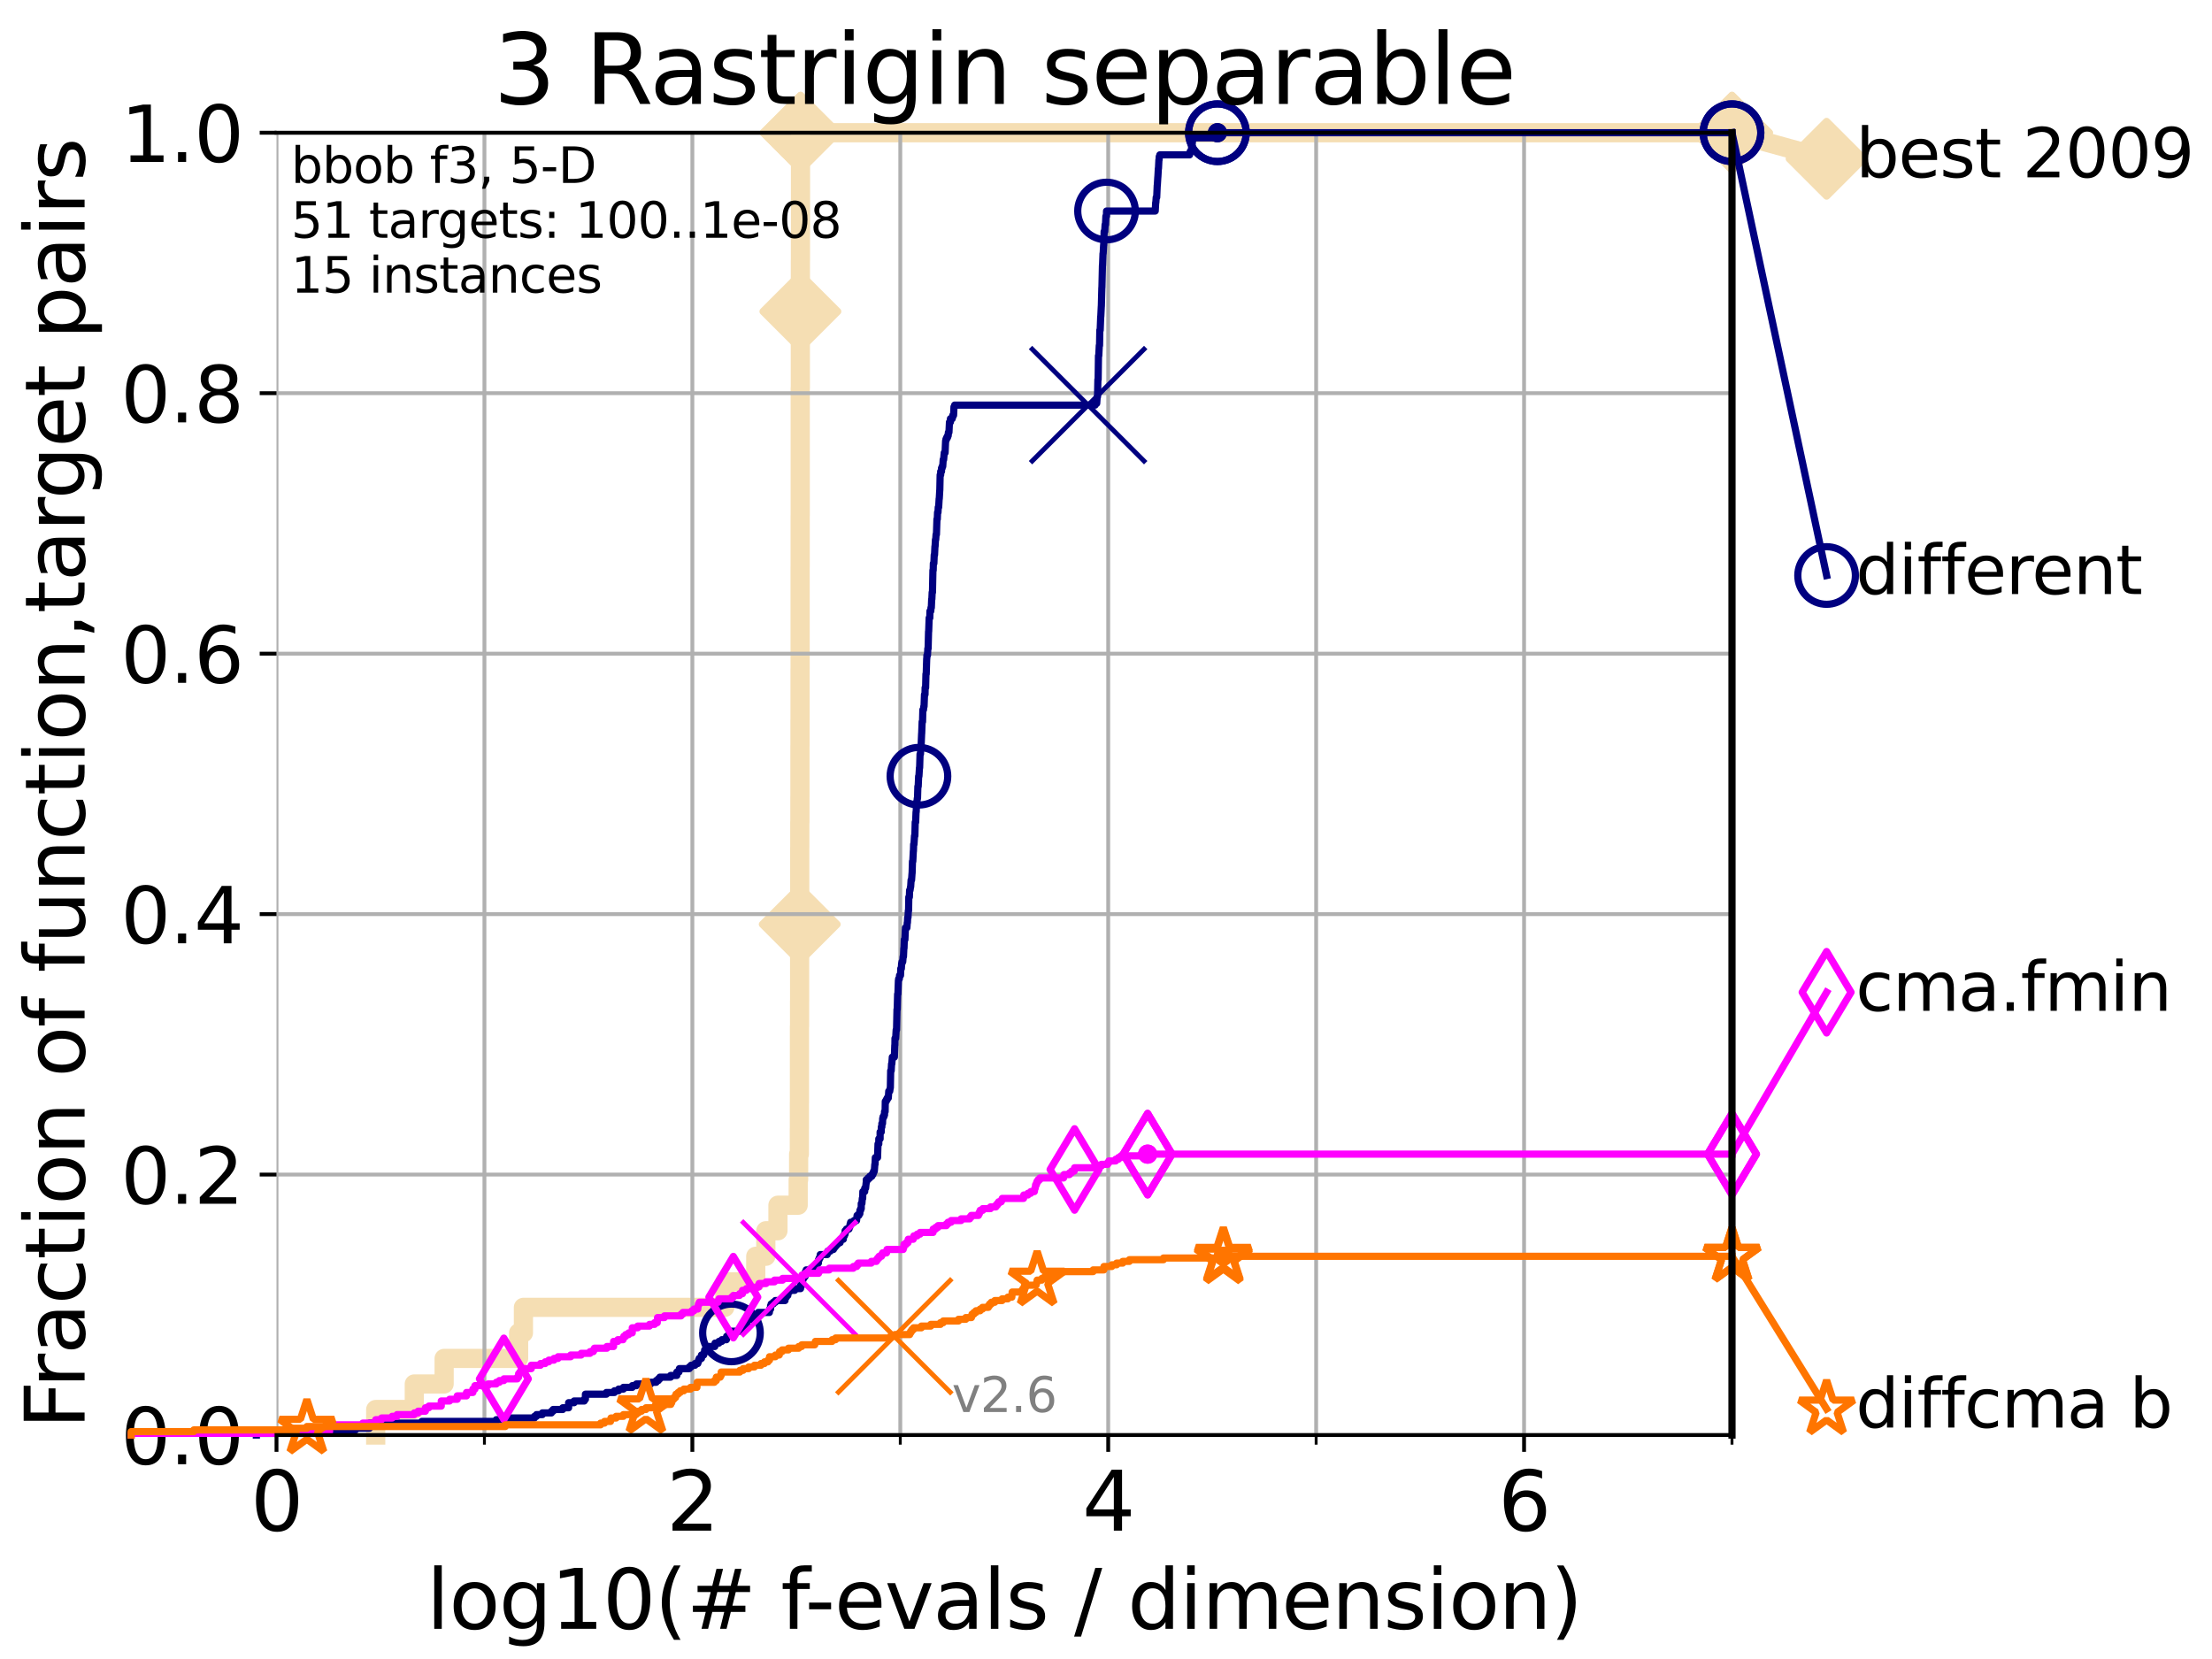 <?xml version="1.0" encoding="utf-8" standalone="no"?>
<!DOCTYPE svg PUBLIC "-//W3C//DTD SVG 1.1//EN"
  "http://www.w3.org/Graphics/SVG/1.1/DTD/svg11.dtd">
<svg height="345.6pt" version="1.1" viewBox="0 0 460.8 345.6" width="460.8pt" xmlns="http://www.w3.org/2000/svg" xmlns:xlink="http://www.w3.org/1999/xlink">
 <defs>
  <style type="text/css">*{stroke-linecap:butt;stroke-linejoin:round;}</style>
 </defs>
 <g id="figure_1">
  <g id="patch_1">
   <path d="M 0 345.6 
L 460.8 345.6 
L 460.8 0 
L 0 0 
z
" style="fill:#ffffff;"/>
  </g>
  <g id="axes_1">
   <g id="patch_2">
    <path d="M 57.6 298.944 
L 360.806 298.944 
L 360.806 27.648 
L 57.6 27.648 
z
" style="fill:#ffffff;"/>
   </g>
   <g id="line2d_1">
    <path d="M 78.267 298.944 
L 78.267 293.624 
L 86.307 293.624 
L 86.307 288.305 
L 92.52 288.305 
L 92.52 282.985 
L 108.034 282.985 
L 108.034 277.666 
L 109.038 277.666 
L 109.038 272.346 
L 150.985 272.346 
L 150.985 267.027 
L 157.438 267.027 
L 157.438 261.707 
L 159.535 261.707 
L 159.535 256.388 
L 162.06 256.388 
L 162.06 251.068 
L 166.275 251.068 
L 166.275 245.749 
L 166.368 245.749 
L 166.368 240.429 
L 166.518 240.429 
L 166.518 235.11 
L 166.53 235.11 
L 166.53 229.79 
L 166.541 229.79 
L 166.541 213.832 
L 166.564 213.832 
L 166.564 208.512 
L 166.576 208.512 
L 166.576 197.873 
L 166.587 197.873 
L 166.587 192.553 
L 166.599 192.553 
L 166.599 176.595 
L 166.61 176.595 
L 166.61 171.275 
L 166.633 171.275 
L 166.633 165.956 
L 166.644 165.956 
L 166.644 155.317 
L 166.656 155.317 
L 166.656 149.997 
L 166.667 149.997 
L 166.667 139.358 
L 166.679 139.358 
L 166.679 118.08 
L 166.69 118.08 
L 166.69 107.441 
L 166.701 107.441 
L 166.701 80.843 
L 166.724 80.843 
L 166.724 64.885 
L 166.735 64.885 
L 166.735 54.246 
L 166.747 54.246 
L 166.747 48.926 
L 166.758 48.926 
L 166.758 32.968 
L 166.77 32.968 
L 166.77 27.648 
L 360.806 27.648 
" style="fill:none;stroke:#f5deb3;stroke-linecap:square;stroke-width:4;"/>
   </g>
   <g id="line2d_2">
    <defs>
     <path d="M -0 7.778 
L 7.778 0 
L 0 -7.778 
L -7.778 -0 
z
" id="m1ea9d6d207" style="stroke:#f5deb3;stroke-linejoin:miter;stroke-width:1.5;"/>
    </defs>
    <g>
     <use style="fill:#f5deb3;stroke:#f5deb3;stroke-linejoin:miter;stroke-width:1.5;" x="166.599" xlink:href="#m1ea9d6d207" y="192.553"/>
     <use style="fill:#f5deb3;stroke:#f5deb3;stroke-linejoin:miter;stroke-width:1.5;" x="166.735" xlink:href="#m1ea9d6d207" y="64.885"/>
     <use style="fill:#f5deb3;stroke:#f5deb3;stroke-linejoin:miter;stroke-width:1.5;" x="166.77" xlink:href="#m1ea9d6d207" y="27.648"/>
     <use style="fill:#f5deb3;stroke:#f5deb3;stroke-linejoin:miter;stroke-width:1.5;" x="166.77" xlink:href="#m1ea9d6d207" y="27.648"/>
     <use style="fill:#f5deb3;stroke:#f5deb3;stroke-linejoin:miter;stroke-width:1.5;" x="360.806" xlink:href="#m1ea9d6d207" y="27.648"/>
    </g>
   </g>
   <g id="line2d_3">
    <path style="fill:none;stroke:#f5deb3;stroke-linecap:square;stroke-width:4;"/>
    <g/>
   </g>
   <g id="line2d_4">
    <path d="M 360.806 27.648 
L 380.515 33.074 
" style="fill:none;stroke:#f5deb3;stroke-linecap:square;stroke-width:4;"/>
    <g>
     <use style="fill:#f5deb3;stroke:#f5deb3;stroke-linejoin:miter;stroke-width:1.5;" x="360.806" xlink:href="#m1ea9d6d207" y="27.648"/>
     <use style="fill:#f5deb3;stroke:#f5deb3;stroke-linejoin:miter;stroke-width:1.5;" x="380.515" xlink:href="#m1ea9d6d207" y="33.074"/>
    </g>
   </g>
   <g id="matplotlib.axis_1">
    <g id="xtick_1">
     <g id="line2d_5">
      <path clip-path="url(#p8ecad41ac7)" d="M 57.6 298.944 
L 57.6 27.648 
" style="fill:none;stroke:#b0b0b0;stroke-linecap:square;stroke-width:0.8;"/>
     </g>
     <g id="line2d_6">
      <defs>
       <path d="M 0 0 
L 0 3.5 
" id="m1907dd18d3" style="stroke:#000000;stroke-width:0.8;"/>
      </defs>
      <g>
       <use style="stroke:#000000;stroke-width:0.8;" x="57.6" xlink:href="#m1907dd18d3" y="298.944"/>
      </g>
     </g>
     <g id="text_1">
      <!-- 0 -->
      <g transform="translate(52.192 318.861)scale(0.17 -0.17)">
       <defs>
        <path d="M 2034 4250 
Q 1547 4250 1301 3770 
Q 1056 3291 1056 2328 
Q 1056 1369 1301 889 
Q 1547 409 2034 409 
Q 2525 409 2770 889 
Q 3016 1369 3016 2328 
Q 3016 3291 2770 3770 
Q 2525 4250 2034 4250 
z
M 2034 4750 
Q 2819 4750 3233 4129 
Q 3647 3509 3647 2328 
Q 3647 1150 3233 529 
Q 2819 -91 2034 -91 
Q 1250 -91 836 529 
Q 422 1150 422 2328 
Q 422 3509 836 4129 
Q 1250 4750 2034 4750 
z
" id="DejaVuSans-30" transform="scale(0.016)"/>
       </defs>
       <use xlink:href="#DejaVuSans-30"/>
      </g>
     </g>
    </g>
    <g id="xtick_2">
     <g id="line2d_7">
      <path clip-path="url(#p8ecad41ac7)" d="M 144.23 298.944 
L 144.23 27.648 
" style="fill:none;stroke:#b0b0b0;stroke-linecap:square;stroke-width:0.8;"/>
     </g>
     <g id="line2d_8">
      <g>
       <use style="stroke:#000000;stroke-width:0.8;" x="144.23" xlink:href="#m1907dd18d3" y="298.944"/>
      </g>
     </g>
     <g id="text_2">
      <!-- 2 -->
      <g transform="translate(138.822 318.861)scale(0.17 -0.17)">
       <defs>
        <path d="M 1228 531 
L 3431 531 
L 3431 0 
L 469 0 
L 469 531 
Q 828 903 1448 1529 
Q 2069 2156 2228 2338 
Q 2531 2678 2651 2914 
Q 2772 3150 2772 3378 
Q 2772 3750 2511 3984 
Q 2250 4219 1831 4219 
Q 1534 4219 1204 4116 
Q 875 4013 500 3803 
L 500 4441 
Q 881 4594 1212 4672 
Q 1544 4750 1819 4750 
Q 2544 4750 2975 4387 
Q 3406 4025 3406 3419 
Q 3406 3131 3298 2873 
Q 3191 2616 2906 2266 
Q 2828 2175 2409 1742 
Q 1991 1309 1228 531 
z
" id="DejaVuSans-32" transform="scale(0.016)"/>
       </defs>
       <use xlink:href="#DejaVuSans-32"/>
      </g>
     </g>
    </g>
    <g id="xtick_3">
     <g id="line2d_9">
      <path clip-path="url(#p8ecad41ac7)" d="M 230.861 298.944 
L 230.861 27.648 
" style="fill:none;stroke:#b0b0b0;stroke-linecap:square;stroke-width:0.8;"/>
     </g>
     <g id="line2d_10">
      <g>
       <use style="stroke:#000000;stroke-width:0.8;" x="230.861" xlink:href="#m1907dd18d3" y="298.944"/>
      </g>
     </g>
     <g id="text_3">
      <!-- 4 -->
      <g transform="translate(225.453 318.861)scale(0.17 -0.17)">
       <defs>
        <path d="M 2419 4116 
L 825 1625 
L 2419 1625 
L 2419 4116 
z
M 2253 4666 
L 3047 4666 
L 3047 1625 
L 3713 1625 
L 3713 1100 
L 3047 1100 
L 3047 0 
L 2419 0 
L 2419 1100 
L 313 1100 
L 313 1709 
L 2253 4666 
z
" id="DejaVuSans-34" transform="scale(0.016)"/>
       </defs>
       <use xlink:href="#DejaVuSans-34"/>
      </g>
     </g>
    </g>
    <g id="xtick_4">
     <g id="line2d_11">
      <path clip-path="url(#p8ecad41ac7)" d="M 317.491 298.944 
L 317.491 27.648 
" style="fill:none;stroke:#b0b0b0;stroke-linecap:square;stroke-width:0.8;"/>
     </g>
     <g id="line2d_12">
      <g>
       <use style="stroke:#000000;stroke-width:0.8;" x="317.491" xlink:href="#m1907dd18d3" y="298.944"/>
      </g>
     </g>
     <g id="text_4">
      <!-- 6 -->
      <g transform="translate(312.083 318.861)scale(0.17 -0.17)">
       <defs>
        <path d="M 2113 2584 
Q 1688 2584 1439 2293 
Q 1191 2003 1191 1497 
Q 1191 994 1439 701 
Q 1688 409 2113 409 
Q 2538 409 2786 701 
Q 3034 994 3034 1497 
Q 3034 2003 2786 2293 
Q 2538 2584 2113 2584 
z
M 3366 4563 
L 3366 3988 
Q 3128 4100 2886 4159 
Q 2644 4219 2406 4219 
Q 1781 4219 1451 3797 
Q 1122 3375 1075 2522 
Q 1259 2794 1537 2939 
Q 1816 3084 2150 3084 
Q 2853 3084 3261 2657 
Q 3669 2231 3669 1497 
Q 3669 778 3244 343 
Q 2819 -91 2113 -91 
Q 1303 -91 875 529 
Q 447 1150 447 2328 
Q 447 3434 972 4092 
Q 1497 4750 2381 4750 
Q 2619 4750 2861 4703 
Q 3103 4656 3366 4563 
z
" id="DejaVuSans-36" transform="scale(0.016)"/>
       </defs>
       <use xlink:href="#DejaVuSans-36"/>
      </g>
     </g>
    </g>
    <g id="xtick_5">
     <g id="line2d_13">
      <path clip-path="url(#p8ecad41ac7)" d="M 100.915 298.944 
L 100.915 27.648 
" style="fill:none;stroke:#b0b0b0;stroke-linecap:square;stroke-width:0.8;"/>
     </g>
     <g id="line2d_14">
      <defs>
       <path d="M 0 0 
L 0 2 
" id="m28e4893332" style="stroke:#000000;stroke-width:0.6;"/>
      </defs>
      <g>
       <use style="stroke:#000000;stroke-width:0.6;" x="100.915" xlink:href="#m28e4893332" y="298.944"/>
      </g>
     </g>
    </g>
    <g id="xtick_6">
     <g id="line2d_15">
      <path clip-path="url(#p8ecad41ac7)" d="M 187.546 298.944 
L 187.546 27.648 
" style="fill:none;stroke:#b0b0b0;stroke-linecap:square;stroke-width:0.8;"/>
     </g>
     <g id="line2d_16">
      <g>
       <use style="stroke:#000000;stroke-width:0.6;" x="187.546" xlink:href="#m28e4893332" y="298.944"/>
      </g>
     </g>
    </g>
    <g id="xtick_7">
     <g id="line2d_17">
      <path clip-path="url(#p8ecad41ac7)" d="M 274.176 298.944 
L 274.176 27.648 
" style="fill:none;stroke:#b0b0b0;stroke-linecap:square;stroke-width:0.8;"/>
     </g>
     <g id="line2d_18">
      <g>
       <use style="stroke:#000000;stroke-width:0.6;" x="274.176" xlink:href="#m28e4893332" y="298.944"/>
      </g>
     </g>
    </g>
    <g id="xtick_8">
     <g id="line2d_19">
      <path clip-path="url(#p8ecad41ac7)" d="M 360.806 298.944 
L 360.806 27.648 
" style="fill:none;stroke:#b0b0b0;stroke-linecap:square;stroke-width:0.8;"/>
     </g>
     <g id="line2d_20">
      <g>
       <use style="stroke:#000000;stroke-width:0.6;" x="360.806" xlink:href="#m28e4893332" y="298.944"/>
      </g>
     </g>
    </g>
    <g id="text_5">
     <!-- log10(# f-evals / dimension) -->
     <g transform="translate(88.823 339.314)scale(0.17 -0.17)">
      <defs>
       <path d="M 603 4863 
L 1178 4863 
L 1178 0 
L 603 0 
L 603 4863 
z
" id="DejaVuSans-6c" transform="scale(0.016)"/>
       <path d="M 1959 3097 
Q 1497 3097 1228 2736 
Q 959 2375 959 1747 
Q 959 1119 1226 758 
Q 1494 397 1959 397 
Q 2419 397 2687 759 
Q 2956 1122 2956 1747 
Q 2956 2369 2687 2733 
Q 2419 3097 1959 3097 
z
M 1959 3584 
Q 2709 3584 3137 3096 
Q 3566 2609 3566 1747 
Q 3566 888 3137 398 
Q 2709 -91 1959 -91 
Q 1206 -91 779 398 
Q 353 888 353 1747 
Q 353 2609 779 3096 
Q 1206 3584 1959 3584 
z
" id="DejaVuSans-6f" transform="scale(0.016)"/>
       <path d="M 2906 1791 
Q 2906 2416 2648 2759 
Q 2391 3103 1925 3103 
Q 1463 3103 1205 2759 
Q 947 2416 947 1791 
Q 947 1169 1205 825 
Q 1463 481 1925 481 
Q 2391 481 2648 825 
Q 2906 1169 2906 1791 
z
M 3481 434 
Q 3481 -459 3084 -895 
Q 2688 -1331 1869 -1331 
Q 1566 -1331 1297 -1286 
Q 1028 -1241 775 -1147 
L 775 -588 
Q 1028 -725 1275 -790 
Q 1522 -856 1778 -856 
Q 2344 -856 2625 -561 
Q 2906 -266 2906 331 
L 2906 616 
Q 2728 306 2450 153 
Q 2172 0 1784 0 
Q 1141 0 747 490 
Q 353 981 353 1791 
Q 353 2603 747 3093 
Q 1141 3584 1784 3584 
Q 2172 3584 2450 3431 
Q 2728 3278 2906 2969 
L 2906 3500 
L 3481 3500 
L 3481 434 
z
" id="DejaVuSans-67" transform="scale(0.016)"/>
       <path d="M 794 531 
L 1825 531 
L 1825 4091 
L 703 3866 
L 703 4441 
L 1819 4666 
L 2450 4666 
L 2450 531 
L 3481 531 
L 3481 0 
L 794 0 
L 794 531 
z
" id="DejaVuSans-31" transform="scale(0.016)"/>
       <path d="M 1984 4856 
Q 1566 4138 1362 3434 
Q 1159 2731 1159 2009 
Q 1159 1288 1364 580 
Q 1569 -128 1984 -844 
L 1484 -844 
Q 1016 -109 783 600 
Q 550 1309 550 2009 
Q 550 2706 781 3412 
Q 1013 4119 1484 4856 
L 1984 4856 
z
" id="DejaVuSans-28" transform="scale(0.016)"/>
       <path d="M 3272 2816 
L 2363 2816 
L 2100 1772 
L 3016 1772 
L 3272 2816 
z
M 2803 4594 
L 2478 3297 
L 3391 3297 
L 3719 4594 
L 4219 4594 
L 3897 3297 
L 4872 3297 
L 4872 2816 
L 3775 2816 
L 3519 1772 
L 4513 1772 
L 4513 1294 
L 3397 1294 
L 3072 0 
L 2572 0 
L 2894 1294 
L 1978 1294 
L 1656 0 
L 1153 0 
L 1478 1294 
L 494 1294 
L 494 1772 
L 1594 1772 
L 1856 2816 
L 850 2816 
L 850 3297 
L 1978 3297 
L 2297 4594 
L 2803 4594 
z
" id="DejaVuSans-23" transform="scale(0.016)"/>
       <path id="DejaVuSans-20" transform="scale(0.016)"/>
       <path d="M 2375 4863 
L 2375 4384 
L 1825 4384 
Q 1516 4384 1395 4259 
Q 1275 4134 1275 3809 
L 1275 3500 
L 2222 3500 
L 2222 3053 
L 1275 3053 
L 1275 0 
L 697 0 
L 697 3053 
L 147 3053 
L 147 3500 
L 697 3500 
L 697 3744 
Q 697 4328 969 4595 
Q 1241 4863 1831 4863 
L 2375 4863 
z
" id="DejaVuSans-66" transform="scale(0.016)"/>
       <path d="M 313 2009 
L 1997 2009 
L 1997 1497 
L 313 1497 
L 313 2009 
z
" id="DejaVuSans-2d" transform="scale(0.016)"/>
       <path d="M 3597 1894 
L 3597 1613 
L 953 1613 
Q 991 1019 1311 708 
Q 1631 397 2203 397 
Q 2534 397 2845 478 
Q 3156 559 3463 722 
L 3463 178 
Q 3153 47 2828 -22 
Q 2503 -91 2169 -91 
Q 1331 -91 842 396 
Q 353 884 353 1716 
Q 353 2575 817 3079 
Q 1281 3584 2069 3584 
Q 2775 3584 3186 3129 
Q 3597 2675 3597 1894 
z
M 3022 2063 
Q 3016 2534 2758 2815 
Q 2500 3097 2075 3097 
Q 1594 3097 1305 2825 
Q 1016 2553 972 2059 
L 3022 2063 
z
" id="DejaVuSans-65" transform="scale(0.016)"/>
       <path d="M 191 3500 
L 800 3500 
L 1894 563 
L 2988 3500 
L 3597 3500 
L 2284 0 
L 1503 0 
L 191 3500 
z
" id="DejaVuSans-76" transform="scale(0.016)"/>
       <path d="M 2194 1759 
Q 1497 1759 1228 1600 
Q 959 1441 959 1056 
Q 959 750 1161 570 
Q 1363 391 1709 391 
Q 2188 391 2477 730 
Q 2766 1069 2766 1631 
L 2766 1759 
L 2194 1759 
z
M 3341 1997 
L 3341 0 
L 2766 0 
L 2766 531 
Q 2569 213 2275 61 
Q 1981 -91 1556 -91 
Q 1019 -91 701 211 
Q 384 513 384 1019 
Q 384 1609 779 1909 
Q 1175 2209 1959 2209 
L 2766 2209 
L 2766 2266 
Q 2766 2663 2505 2880 
Q 2244 3097 1772 3097 
Q 1472 3097 1187 3025 
Q 903 2953 641 2809 
L 641 3341 
Q 956 3463 1253 3523 
Q 1550 3584 1831 3584 
Q 2591 3584 2966 3190 
Q 3341 2797 3341 1997 
z
" id="DejaVuSans-61" transform="scale(0.016)"/>
       <path d="M 2834 3397 
L 2834 2853 
Q 2591 2978 2328 3040 
Q 2066 3103 1784 3103 
Q 1356 3103 1142 2972 
Q 928 2841 928 2578 
Q 928 2378 1081 2264 
Q 1234 2150 1697 2047 
L 1894 2003 
Q 2506 1872 2764 1633 
Q 3022 1394 3022 966 
Q 3022 478 2636 193 
Q 2250 -91 1575 -91 
Q 1294 -91 989 -36 
Q 684 19 347 128 
L 347 722 
Q 666 556 975 473 
Q 1284 391 1588 391 
Q 1994 391 2212 530 
Q 2431 669 2431 922 
Q 2431 1156 2273 1281 
Q 2116 1406 1581 1522 
L 1381 1569 
Q 847 1681 609 1914 
Q 372 2147 372 2553 
Q 372 3047 722 3315 
Q 1072 3584 1716 3584 
Q 2034 3584 2315 3537 
Q 2597 3491 2834 3397 
z
" id="DejaVuSans-73" transform="scale(0.016)"/>
       <path d="M 1625 4666 
L 2156 4666 
L 531 -594 
L 0 -594 
L 1625 4666 
z
" id="DejaVuSans-2f" transform="scale(0.016)"/>
       <path d="M 2906 2969 
L 2906 4863 
L 3481 4863 
L 3481 0 
L 2906 0 
L 2906 525 
Q 2725 213 2448 61 
Q 2172 -91 1784 -91 
Q 1150 -91 751 415 
Q 353 922 353 1747 
Q 353 2572 751 3078 
Q 1150 3584 1784 3584 
Q 2172 3584 2448 3432 
Q 2725 3281 2906 2969 
z
M 947 1747 
Q 947 1113 1208 752 
Q 1469 391 1925 391 
Q 2381 391 2643 752 
Q 2906 1113 2906 1747 
Q 2906 2381 2643 2742 
Q 2381 3103 1925 3103 
Q 1469 3103 1208 2742 
Q 947 2381 947 1747 
z
" id="DejaVuSans-64" transform="scale(0.016)"/>
       <path d="M 603 3500 
L 1178 3500 
L 1178 0 
L 603 0 
L 603 3500 
z
M 603 4863 
L 1178 4863 
L 1178 4134 
L 603 4134 
L 603 4863 
z
" id="DejaVuSans-69" transform="scale(0.016)"/>
       <path d="M 3328 2828 
Q 3544 3216 3844 3400 
Q 4144 3584 4550 3584 
Q 5097 3584 5394 3201 
Q 5691 2819 5691 2113 
L 5691 0 
L 5113 0 
L 5113 2094 
Q 5113 2597 4934 2840 
Q 4756 3084 4391 3084 
Q 3944 3084 3684 2787 
Q 3425 2491 3425 1978 
L 3425 0 
L 2847 0 
L 2847 2094 
Q 2847 2600 2669 2842 
Q 2491 3084 2119 3084 
Q 1678 3084 1418 2786 
Q 1159 2488 1159 1978 
L 1159 0 
L 581 0 
L 581 3500 
L 1159 3500 
L 1159 2956 
Q 1356 3278 1631 3431 
Q 1906 3584 2284 3584 
Q 2666 3584 2933 3390 
Q 3200 3197 3328 2828 
z
" id="DejaVuSans-6d" transform="scale(0.016)"/>
       <path d="M 3513 2113 
L 3513 0 
L 2938 0 
L 2938 2094 
Q 2938 2591 2744 2837 
Q 2550 3084 2163 3084 
Q 1697 3084 1428 2787 
Q 1159 2491 1159 1978 
L 1159 0 
L 581 0 
L 581 3500 
L 1159 3500 
L 1159 2956 
Q 1366 3272 1645 3428 
Q 1925 3584 2291 3584 
Q 2894 3584 3203 3211 
Q 3513 2838 3513 2113 
z
" id="DejaVuSans-6e" transform="scale(0.016)"/>
       <path d="M 513 4856 
L 1013 4856 
Q 1481 4119 1714 3412 
Q 1947 2706 1947 2009 
Q 1947 1309 1714 600 
Q 1481 -109 1013 -844 
L 513 -844 
Q 928 -128 1133 580 
Q 1338 1288 1338 2009 
Q 1338 2731 1133 3434 
Q 928 4138 513 4856 
z
" id="DejaVuSans-29" transform="scale(0.016)"/>
      </defs>
      <use xlink:href="#DejaVuSans-6c"/>
      <use x="27.783" xlink:href="#DejaVuSans-6f"/>
      <use x="88.965" xlink:href="#DejaVuSans-67"/>
      <use x="152.441" xlink:href="#DejaVuSans-31"/>
      <use x="216.064" xlink:href="#DejaVuSans-30"/>
      <use x="279.688" xlink:href="#DejaVuSans-28"/>
      <use x="318.701" xlink:href="#DejaVuSans-23"/>
      <use x="402.49" xlink:href="#DejaVuSans-20"/>
      <use x="434.277" xlink:href="#DejaVuSans-66"/>
      <use x="463.982" xlink:href="#DejaVuSans-2d"/>
      <use x="500.066" xlink:href="#DejaVuSans-65"/>
      <use x="561.59" xlink:href="#DejaVuSans-76"/>
      <use x="620.77" xlink:href="#DejaVuSans-61"/>
      <use x="682.049" xlink:href="#DejaVuSans-6c"/>
      <use x="709.832" xlink:href="#DejaVuSans-73"/>
      <use x="761.932" xlink:href="#DejaVuSans-20"/>
      <use x="793.719" xlink:href="#DejaVuSans-2f"/>
      <use x="827.41" xlink:href="#DejaVuSans-20"/>
      <use x="859.197" xlink:href="#DejaVuSans-64"/>
      <use x="922.674" xlink:href="#DejaVuSans-69"/>
      <use x="950.457" xlink:href="#DejaVuSans-6d"/>
      <use x="1047.869" xlink:href="#DejaVuSans-65"/>
      <use x="1109.393" xlink:href="#DejaVuSans-6e"/>
      <use x="1172.771" xlink:href="#DejaVuSans-73"/>
      <use x="1224.871" xlink:href="#DejaVuSans-69"/>
      <use x="1252.654" xlink:href="#DejaVuSans-6f"/>
      <use x="1313.836" xlink:href="#DejaVuSans-6e"/>
      <use x="1377.215" xlink:href="#DejaVuSans-29"/>
     </g>
    </g>
   </g>
   <g id="matplotlib.axis_2">
    <g id="ytick_1">
     <g id="line2d_21">
      <path clip-path="url(#p8ecad41ac7)" d="M 57.6 298.944 
L 360.806 298.944 
" style="fill:none;stroke:#b0b0b0;stroke-linecap:square;stroke-width:0.8;"/>
     </g>
     <g id="line2d_22">
      <defs>
       <path d="M 0 0 
L -3.5 0 
" id="m03b15165ac" style="stroke:#000000;stroke-width:0.8;"/>
      </defs>
      <g>
       <use style="stroke:#000000;stroke-width:0.8;" x="57.6" xlink:href="#m03b15165ac" y="298.944"/>
      </g>
     </g>
     <g id="text_6">
      <!-- 0.0 -->
      <g transform="translate(25.155 305.023)scale(0.16 -0.16)">
       <defs>
        <path d="M 684 794 
L 1344 794 
L 1344 0 
L 684 0 
L 684 794 
z
" id="DejaVuSans-2e" transform="scale(0.016)"/>
       </defs>
       <use xlink:href="#DejaVuSans-30"/>
       <use x="63.623" xlink:href="#DejaVuSans-2e"/>
       <use x="95.41" xlink:href="#DejaVuSans-30"/>
      </g>
     </g>
    </g>
    <g id="ytick_2">
     <g id="line2d_23">
      <path clip-path="url(#p8ecad41ac7)" d="M 57.6 244.685 
L 360.806 244.685 
" style="fill:none;stroke:#b0b0b0;stroke-linecap:square;stroke-width:0.8;"/>
     </g>
     <g id="line2d_24">
      <g>
       <use style="stroke:#000000;stroke-width:0.8;" x="57.6" xlink:href="#m03b15165ac" y="244.685"/>
      </g>
     </g>
     <g id="text_7">
      <!-- 0.2 -->
      <g transform="translate(25.155 250.764)scale(0.16 -0.16)">
       <use xlink:href="#DejaVuSans-30"/>
       <use x="63.623" xlink:href="#DejaVuSans-2e"/>
       <use x="95.41" xlink:href="#DejaVuSans-32"/>
      </g>
     </g>
    </g>
    <g id="ytick_3">
     <g id="line2d_25">
      <path clip-path="url(#p8ecad41ac7)" d="M 57.6 190.426 
L 360.806 190.426 
" style="fill:none;stroke:#b0b0b0;stroke-linecap:square;stroke-width:0.8;"/>
     </g>
     <g id="line2d_26">
      <g>
       <use style="stroke:#000000;stroke-width:0.8;" x="57.6" xlink:href="#m03b15165ac" y="190.426"/>
      </g>
     </g>
     <g id="text_8">
      <!-- 0.4 -->
      <g transform="translate(25.155 196.504)scale(0.16 -0.16)">
       <use xlink:href="#DejaVuSans-30"/>
       <use x="63.623" xlink:href="#DejaVuSans-2e"/>
       <use x="95.41" xlink:href="#DejaVuSans-34"/>
      </g>
     </g>
    </g>
    <g id="ytick_4">
     <g id="line2d_27">
      <path clip-path="url(#p8ecad41ac7)" d="M 57.6 136.166 
L 360.806 136.166 
" style="fill:none;stroke:#b0b0b0;stroke-linecap:square;stroke-width:0.8;"/>
     </g>
     <g id="line2d_28">
      <g>
       <use style="stroke:#000000;stroke-width:0.8;" x="57.6" xlink:href="#m03b15165ac" y="136.166"/>
      </g>
     </g>
     <g id="text_9">
      <!-- 0.6 -->
      <g transform="translate(25.155 142.245)scale(0.16 -0.16)">
       <use xlink:href="#DejaVuSans-30"/>
       <use x="63.623" xlink:href="#DejaVuSans-2e"/>
       <use x="95.41" xlink:href="#DejaVuSans-36"/>
      </g>
     </g>
    </g>
    <g id="ytick_5">
     <g id="line2d_29">
      <path clip-path="url(#p8ecad41ac7)" d="M 57.6 81.907 
L 360.806 81.907 
" style="fill:none;stroke:#b0b0b0;stroke-linecap:square;stroke-width:0.8;"/>
     </g>
     <g id="line2d_30">
      <g>
       <use style="stroke:#000000;stroke-width:0.8;" x="57.6" xlink:href="#m03b15165ac" y="81.907"/>
      </g>
     </g>
     <g id="text_10">
      <!-- 0.8 -->
      <g transform="translate(25.155 87.986)scale(0.16 -0.16)">
       <defs>
        <path d="M 2034 2216 
Q 1584 2216 1326 1975 
Q 1069 1734 1069 1313 
Q 1069 891 1326 650 
Q 1584 409 2034 409 
Q 2484 409 2743 651 
Q 3003 894 3003 1313 
Q 3003 1734 2745 1975 
Q 2488 2216 2034 2216 
z
M 1403 2484 
Q 997 2584 770 2862 
Q 544 3141 544 3541 
Q 544 4100 942 4425 
Q 1341 4750 2034 4750 
Q 2731 4750 3128 4425 
Q 3525 4100 3525 3541 
Q 3525 3141 3298 2862 
Q 3072 2584 2669 2484 
Q 3125 2378 3379 2068 
Q 3634 1759 3634 1313 
Q 3634 634 3220 271 
Q 2806 -91 2034 -91 
Q 1263 -91 848 271 
Q 434 634 434 1313 
Q 434 1759 690 2068 
Q 947 2378 1403 2484 
z
M 1172 3481 
Q 1172 3119 1398 2916 
Q 1625 2713 2034 2713 
Q 2441 2713 2670 2916 
Q 2900 3119 2900 3481 
Q 2900 3844 2670 4047 
Q 2441 4250 2034 4250 
Q 1625 4250 1398 4047 
Q 1172 3844 1172 3481 
z
" id="DejaVuSans-38" transform="scale(0.016)"/>
       </defs>
       <use xlink:href="#DejaVuSans-30"/>
       <use x="63.623" xlink:href="#DejaVuSans-2e"/>
       <use x="95.41" xlink:href="#DejaVuSans-38"/>
      </g>
     </g>
    </g>
    <g id="ytick_6">
     <g id="line2d_31">
      <path clip-path="url(#p8ecad41ac7)" d="M 57.6 27.648 
L 360.806 27.648 
" style="fill:none;stroke:#b0b0b0;stroke-linecap:square;stroke-width:0.8;"/>
     </g>
     <g id="line2d_32">
      <g>
       <use style="stroke:#000000;stroke-width:0.8;" x="57.6" xlink:href="#m03b15165ac" y="27.648"/>
      </g>
     </g>
     <g id="text_11">
      <!-- 1.0 -->
      <g transform="translate(25.155 33.727)scale(0.16 -0.16)">
       <use xlink:href="#DejaVuSans-31"/>
       <use x="63.623" xlink:href="#DejaVuSans-2e"/>
       <use x="95.41" xlink:href="#DejaVuSans-30"/>
      </g>
     </g>
    </g>
    <g id="text_12">
     <!-- Fraction of function,target pairs -->
     <g transform="translate(17.62 297.681)rotate(-90)scale(0.17 -0.17)">
      <defs>
       <path d="M 628 4666 
L 3309 4666 
L 3309 4134 
L 1259 4134 
L 1259 2759 
L 3109 2759 
L 3109 2228 
L 1259 2228 
L 1259 0 
L 628 0 
L 628 4666 
z
" id="DejaVuSans-46" transform="scale(0.016)"/>
       <path d="M 2631 2963 
Q 2534 3019 2420 3045 
Q 2306 3072 2169 3072 
Q 1681 3072 1420 2755 
Q 1159 2438 1159 1844 
L 1159 0 
L 581 0 
L 581 3500 
L 1159 3500 
L 1159 2956 
Q 1341 3275 1631 3429 
Q 1922 3584 2338 3584 
Q 2397 3584 2469 3576 
Q 2541 3569 2628 3553 
L 2631 2963 
z
" id="DejaVuSans-72" transform="scale(0.016)"/>
       <path d="M 3122 3366 
L 3122 2828 
Q 2878 2963 2633 3030 
Q 2388 3097 2138 3097 
Q 1578 3097 1268 2742 
Q 959 2388 959 1747 
Q 959 1106 1268 751 
Q 1578 397 2138 397 
Q 2388 397 2633 464 
Q 2878 531 3122 666 
L 3122 134 
Q 2881 22 2623 -34 
Q 2366 -91 2075 -91 
Q 1284 -91 818 406 
Q 353 903 353 1747 
Q 353 2603 823 3093 
Q 1294 3584 2113 3584 
Q 2378 3584 2631 3529 
Q 2884 3475 3122 3366 
z
" id="DejaVuSans-63" transform="scale(0.016)"/>
       <path d="M 1172 4494 
L 1172 3500 
L 2356 3500 
L 2356 3053 
L 1172 3053 
L 1172 1153 
Q 1172 725 1289 603 
Q 1406 481 1766 481 
L 2356 481 
L 2356 0 
L 1766 0 
Q 1100 0 847 248 
Q 594 497 594 1153 
L 594 3053 
L 172 3053 
L 172 3500 
L 594 3500 
L 594 4494 
L 1172 4494 
z
" id="DejaVuSans-74" transform="scale(0.016)"/>
       <path d="M 544 1381 
L 544 3500 
L 1119 3500 
L 1119 1403 
Q 1119 906 1312 657 
Q 1506 409 1894 409 
Q 2359 409 2629 706 
Q 2900 1003 2900 1516 
L 2900 3500 
L 3475 3500 
L 3475 0 
L 2900 0 
L 2900 538 
Q 2691 219 2414 64 
Q 2138 -91 1772 -91 
Q 1169 -91 856 284 
Q 544 659 544 1381 
z
M 1991 3584 
L 1991 3584 
z
" id="DejaVuSans-75" transform="scale(0.016)"/>
       <path d="M 750 794 
L 1409 794 
L 1409 256 
L 897 -744 
L 494 -744 
L 750 256 
L 750 794 
z
" id="DejaVuSans-2c" transform="scale(0.016)"/>
       <path d="M 1159 525 
L 1159 -1331 
L 581 -1331 
L 581 3500 
L 1159 3500 
L 1159 2969 
Q 1341 3281 1617 3432 
Q 1894 3584 2278 3584 
Q 2916 3584 3314 3078 
Q 3713 2572 3713 1747 
Q 3713 922 3314 415 
Q 2916 -91 2278 -91 
Q 1894 -91 1617 61 
Q 1341 213 1159 525 
z
M 3116 1747 
Q 3116 2381 2855 2742 
Q 2594 3103 2138 3103 
Q 1681 3103 1420 2742 
Q 1159 2381 1159 1747 
Q 1159 1113 1420 752 
Q 1681 391 2138 391 
Q 2594 391 2855 752 
Q 3116 1113 3116 1747 
z
" id="DejaVuSans-70" transform="scale(0.016)"/>
      </defs>
      <use xlink:href="#DejaVuSans-46"/>
      <use x="50.27" xlink:href="#DejaVuSans-72"/>
      <use x="91.383" xlink:href="#DejaVuSans-61"/>
      <use x="152.662" xlink:href="#DejaVuSans-63"/>
      <use x="207.643" xlink:href="#DejaVuSans-74"/>
      <use x="246.852" xlink:href="#DejaVuSans-69"/>
      <use x="274.635" xlink:href="#DejaVuSans-6f"/>
      <use x="335.816" xlink:href="#DejaVuSans-6e"/>
      <use x="399.195" xlink:href="#DejaVuSans-20"/>
      <use x="430.982" xlink:href="#DejaVuSans-6f"/>
      <use x="492.164" xlink:href="#DejaVuSans-66"/>
      <use x="527.369" xlink:href="#DejaVuSans-20"/>
      <use x="559.156" xlink:href="#DejaVuSans-66"/>
      <use x="594.361" xlink:href="#DejaVuSans-75"/>
      <use x="657.74" xlink:href="#DejaVuSans-6e"/>
      <use x="721.119" xlink:href="#DejaVuSans-63"/>
      <use x="776.1" xlink:href="#DejaVuSans-74"/>
      <use x="815.309" xlink:href="#DejaVuSans-69"/>
      <use x="843.092" xlink:href="#DejaVuSans-6f"/>
      <use x="904.273" xlink:href="#DejaVuSans-6e"/>
      <use x="967.652" xlink:href="#DejaVuSans-2c"/>
      <use x="999.439" xlink:href="#DejaVuSans-74"/>
      <use x="1038.648" xlink:href="#DejaVuSans-61"/>
      <use x="1099.928" xlink:href="#DejaVuSans-72"/>
      <use x="1139.291" xlink:href="#DejaVuSans-67"/>
      <use x="1202.768" xlink:href="#DejaVuSans-65"/>
      <use x="1264.291" xlink:href="#DejaVuSans-74"/>
      <use x="1303.5" xlink:href="#DejaVuSans-20"/>
      <use x="1335.287" xlink:href="#DejaVuSans-70"/>
      <use x="1398.764" xlink:href="#DejaVuSans-61"/>
      <use x="1460.043" xlink:href="#DejaVuSans-69"/>
      <use x="1487.826" xlink:href="#DejaVuSans-72"/>
      <use x="1528.939" xlink:href="#DejaVuSans-73"/>
     </g>
    </g>
   </g>
   <g id="line2d_33">
    <defs>
     <path d="M 0 1.5 
C 0.398 1.5 0.779 1.342 1.061 1.061 
C 1.342 0.779 1.5 0.398 1.5 0 
C 1.5 -0.398 1.342 -0.779 1.061 -1.061 
C 0.779 -1.342 0.398 -1.5 0 -1.5 
C -0.398 -1.5 -0.779 -1.342 -1.061 -1.061 
C -1.342 -0.779 -1.5 -0.398 -1.5 0 
C -1.5 0.398 -1.342 0.779 -1.061 1.061 
C -0.779 1.342 -0.398 1.5 0 1.5 
z
" id="mf66eb84f4d" style="stroke:#f5deb3;"/>
    </defs>
    <g>
     <use style="fill:#f5deb3;stroke:#f5deb3;" x="166.77" xlink:href="#mf66eb84f4d" y="27.648"/>
     <use style="fill:#f5deb3;stroke:#f5deb3;" x="166.77" xlink:href="#mf66eb84f4d" y="27.648"/>
    </g>
   </g>
   <g id="line2d_34">
    <defs>
     <path d="M 0 1.5 
C 0.398 1.5 0.779 1.342 1.061 1.061 
C 1.342 0.779 1.5 0.398 1.5 0 
C 1.5 -0.398 1.342 -0.779 1.061 -1.061 
C 0.779 -1.342 0.398 -1.5 0 -1.5 
C -0.398 -1.5 -0.779 -1.342 -1.061 -1.061 
C -1.342 -0.779 -1.5 -0.398 -1.5 0 
C -1.5 0.398 -1.342 0.779 -1.061 1.061 
C -0.779 1.342 -0.398 1.5 0 1.5 
z
" id="ma00e73137a" style="stroke:#000080;"/>
    </defs>
    <g>
     <use style="fill:#000080;stroke:#000080;" x="253.612" xlink:href="#ma00e73137a" y="27.648"/>
     <use style="fill:#000080;stroke:#000080;" x="253.612" xlink:href="#ma00e73137a" y="27.648"/>
    </g>
   </g>
   <g id="line2d_35">
    <path d="M 53.402 298.944 
L 53.402 298.235 
L 63.93 298.235 
L 63.93 297.88 
L 74.069 297.88 
L 74.069 297.525 
L 76.969 297.525 
L 76.969 296.462 
L 87.876 296.462 
L 87.876 296.107 
L 103.38 296.107 
L 103.38 295.752 
L 104.656 295.752 
L 104.656 295.398 
L 111.335 295.398 
L 111.335 295.043 
L 111.762 295.043 
L 111.762 294.688 
L 112.989 294.688 
L 112.989 294.334 
L 114.872 294.334 
L 114.872 293.979 
L 115.227 293.979 
L 115.227 293.624 
L 117.227 293.624 
L 117.227 293.27 
L 118.451 293.27 
L 118.451 292.206 
L 119.6 292.206 
L 119.6 291.851 
L 121.707 291.851 
L 121.707 291.497 
L 121.954 291.497 
L 121.954 290.433 
L 126.323 290.433 
L 126.323 290.078 
L 128.001 290.078 
L 128.001 289.723 
L 128.872 289.723 
L 128.872 289.369 
L 129.866 289.369 
L 129.866 289.014 
L 131.711 289.014 
L 131.711 288.66 
L 132.569 288.66 
L 132.569 288.305 
L 135.539 288.305 
L 135.539 287.95 
L 136.697 287.95 
L 136.697 287.596 
L 137.141 287.596 
L 137.141 287.241 
L 137.467 287.241 
L 137.467 286.886 
L 139.701 286.886 
L 139.701 286.532 
L 140.995 286.532 
L 140.995 285.822 
L 141.437 285.822 
L 141.524 285.113 
L 143.58 285.113 
L 143.58 284.759 
L 143.965 284.759 
L 143.965 284.404 
L 144.786 284.404 
L 144.786 284.049 
L 145.362 284.049 
L 145.362 283.695 
L 145.503 283.695 
L 145.503 283.34 
L 145.643 283.34 
L 145.643 282.985 
L 146.126 282.985 
L 146.126 282.276 
L 146.596 282.276 
L 146.596 281.922 
L 146.728 281.922 
L 146.794 281.212 
L 147.503 281.212 
L 147.503 280.503 
L 148.904 280.503 
L 148.962 279.794 
L 149.764 279.794 
L 149.764 279.439 
L 150.371 279.439 
L 150.371 279.084 
L 151.324 279.084 
L 151.375 278.375 
L 151.883 278.375 
L 151.933 277.666 
L 152.377 277.666 
L 152.377 277.311 
L 154.057 277.311 
L 154.057 276.957 
L 154.541 276.957 
L 154.541 276.602 
L 154.801 276.602 
L 154.801 276.247 
L 155.014 276.247 
L 155.014 275.893 
L 155.599 275.893 
L 155.681 274.829 
L 156.56 274.829 
L 156.56 274.474 
L 157.88 274.474 
L 157.953 273.41 
L 160.271 273.41 
L 160.335 272.701 
L 160.526 272.701 
L 160.526 271.992 
L 160.652 271.992 
L 160.652 271.637 
L 161.087 271.637 
L 161.087 271.282 
L 161.512 271.282 
L 161.512 270.928 
L 163.532 270.928 
L 163.559 270.219 
L 163.826 270.219 
L 163.826 269.864 
L 164.116 269.864 
L 164.116 269.155 
L 164.427 269.155 
L 164.427 268.8 
L 165.55 268.8 
L 165.55 268.445 
L 166.77 268.445 
L 166.77 267.736 
L 167.062 267.736 
L 167.152 266.672 
L 167.263 266.672 
L 167.263 266.318 
L 167.417 266.318 
L 167.417 265.963 
L 167.7 265.963 
L 167.786 264.899 
L 167.957 264.899 
L 167.957 264.544 
L 168.974 264.544 
L 168.974 264.19 
L 169.492 264.19 
L 169.492 263.835 
L 169.996 263.835 
L 169.996 263.48 
L 170.148 263.48 
L 170.148 263.126 
L 170.487 263.126 
L 170.505 262.417 
L 170.654 262.417 
L 170.654 262.062 
L 170.837 262.062 
L 170.874 261.353 
L 172.314 261.353 
L 172.314 260.998 
L 172.449 260.998 
L 172.449 260.643 
L 172.962 260.643 
L 172.962 260.289 
L 173.621 260.289 
L 173.621 259.934 
L 173.856 259.934 
L 173.856 259.579 
L 174.165 259.579 
L 174.165 259.225 
L 174.484 259.225 
L 174.484 258.87 
L 175.004 258.87 
L 175.092 258.161 
L 175.68 258.161 
L 175.68 257.452 
L 175.905 257.452 
L 175.905 257.097 
L 176.058 257.097 
L 176.058 256.388 
L 176.334 256.388 
L 176.334 256.033 
L 176.859 256.033 
L 176.859 255.678 
L 177.004 255.678 
L 177.096 254.969 
L 177.201 254.969 
L 177.201 254.615 
L 177.917 254.615 
L 177.917 254.26 
L 178.437 254.26 
L 178.547 253.196 
L 178.92 253.196 
L 178.92 252.841 
L 179.121 252.841 
L 179.133 252.132 
L 179.285 252.132 
L 179.285 251.778 
L 179.413 251.778 
L 179.413 250.714 
L 179.552 250.714 
L 179.632 249.65 
L 179.712 249.65 
L 179.746 248.231 
L 180.13 248.231 
L 180.141 247.522 
L 180.318 247.522 
L 180.429 246.458 
L 180.461 246.458 
L 180.461 245.749 
L 180.831 245.749 
L 180.831 245.394 
L 181.193 245.394 
L 181.193 245.039 
L 181.62 245.039 
L 181.62 244.685 
L 181.846 244.685 
L 181.846 244.33 
L 181.988 244.33 
L 181.988 243.976 
L 182.139 243.976 
L 182.239 242.557 
L 182.289 242.557 
L 182.348 241.138 
L 182.809 241.138 
L 182.905 238.301 
L 183.068 238.301 
L 183.068 237.237 
L 183.343 237.237 
L 183.343 235.819 
L 183.577 235.819 
L 183.596 234.755 
L 183.707 234.755 
L 183.707 234.046 
L 183.845 234.046 
L 183.881 232.982 
L 183.963 232.982 
L 183.963 232.627 
L 184.144 232.627 
L 184.144 232.273 
L 184.261 232.273 
L 184.261 231.563 
L 184.386 231.563 
L 184.422 229.435 
L 184.625 229.435 
L 184.625 229.081 
L 184.817 229.081 
L 184.817 228.726 
L 185.051 228.726 
L 185.145 227.308 
L 185.349 227.308 
L 185.45 226.598 
L 185.476 226.598 
L 185.543 223.052 
L 185.651 223.052 
L 185.726 221.634 
L 185.784 221.634 
L 185.883 220.215 
L 186.313 220.215 
L 186.402 217.733 
L 186.426 217.733 
L 186.442 216.314 
L 186.585 216.314 
L 186.687 214.541 
L 186.766 214.541 
L 186.86 210.285 
L 186.907 210.285 
L 186.992 207.093 
L 187.054 207.093 
L 187.154 204.256 
L 187.2 204.256 
L 187.2 203.902 
L 187.353 203.902 
L 187.391 203.192 
L 187.594 203.192 
L 187.647 201.774 
L 187.766 201.774 
L 187.826 200.71 
L 187.9 200.71 
L 187.9 200.355 
L 188.054 200.355 
L 188.134 199.291 
L 188.207 199.291 
L 188.287 197.518 
L 188.323 197.518 
L 188.381 195.745 
L 188.51 195.745 
L 188.603 193.617 
L 188.624 193.617 
L 188.624 193.263 
L 188.92 193.263 
L 188.997 192.199 
L 189.032 192.199 
L 189.08 191.135 
L 189.149 191.135 
L 189.225 189.716 
L 189.273 189.716 
L 189.321 186.879 
L 189.437 186.879 
L 189.485 185.461 
L 189.573 185.461 
L 189.681 184.751 
L 189.708 184.751 
L 189.795 183.333 
L 189.895 183.333 
L 189.994 181.914 
L 190.007 181.914 
L 190.086 179.432 
L 190.152 179.432 
L 190.263 177.304 
L 190.282 177.304 
L 190.328 175.886 
L 190.399 175.886 
L 190.509 174.112 
L 190.586 174.112 
L 190.656 171.275 
L 190.745 171.275 
L 190.827 169.147 
L 190.859 169.147 
L 190.953 167.02 
L 191.022 167.02 
L 191.091 166.31 
L 191.135 166.31 
L 191.209 163.828 
L 191.277 163.828 
L 191.369 161.7 
L 191.431 161.7 
L 191.541 159.927 
L 191.577 159.927 
L 191.662 157.09 
L 191.752 157.09 
L 191.83 155.317 
L 191.884 155.317 
L 191.991 152.834 
L 192.003 152.834 
L 192.098 150.352 
L 192.181 150.352 
L 192.245 147.869 
L 192.374 147.869 
L 192.443 147.16 
L 192.496 147.16 
L 192.588 144.678 
L 192.697 144.678 
L 192.72 143.259 
L 192.822 143.259 
L 192.89 140.422 
L 192.947 140.422 
L 193.048 137.23 
L 193.065 137.23 
L 193.093 136.521 
L 193.211 136.521 
L 193.283 135.102 
L 193.344 135.102 
L 193.437 131.556 
L 193.459 131.556 
L 193.564 128.719 
L 193.694 128.719 
L 193.727 127.301 
L 193.899 127.301 
L 193.942 126.591 
L 194.012 126.591 
L 194.086 124.818 
L 194.123 124.818 
L 194.187 123.4 
L 194.25 123.4 
L 194.345 118.789 
L 194.402 118.789 
L 194.434 117.371 
L 194.543 117.371 
L 194.616 115.598 
L 194.683 115.598 
L 194.765 113.824 
L 194.796 113.824 
L 194.872 112.406 
L 194.928 112.406 
L 194.999 111.342 
L 195.075 111.342 
L 195.181 108.15 
L 195.256 108.15 
L 195.31 106.732 
L 195.4 106.732 
L 195.454 105.668 
L 195.538 105.668 
L 195.641 103.895 
L 195.666 103.895 
L 195.768 102.121 
L 195.778 102.121 
L 195.85 98.93 
L 195.961 98.93 
L 195.961 98.22 
L 196.134 98.22 
L 196.134 97.511 
L 196.267 97.511 
L 196.267 97.157 
L 196.389 97.157 
L 196.483 95.738 
L 196.577 95.738 
L 196.669 94.674 
L 196.702 94.674 
L 196.702 94.319 
L 196.877 94.319 
L 196.986 91.837 
L 197.059 91.837 
L 197.059 91.482 
L 197.208 91.482 
L 197.208 91.128 
L 197.392 91.128 
L 197.392 90.773 
L 197.525 90.773 
L 197.565 90.064 
L 197.684 90.064 
L 197.789 87.936 
L 197.989 87.936 
L 197.989 87.227 
L 198.365 87.227 
L 198.365 86.872 
L 198.479 86.872 
L 198.479 86.517 
L 198.647 86.517 
L 198.73 84.744 
L 198.875 84.744 
L 198.875 84.39 
L 228.139 84.39 
L 228.139 84.035 
L 228.464 84.035 
L 228.563 82.616 
L 228.635 82.616 
L 228.71 79.07 
L 228.763 79.07 
L 228.833 74.105 
L 228.893 74.105 
L 229 71.977 
L 229.054 71.977 
L 229.113 68.786 
L 229.187 68.786 
L 229.298 65.949 
L 229.316 65.949 
L 229.421 63.821 
L 229.43 63.821 
L 229.537 59.92 
L 229.552 59.92 
L 229.659 55.31 
L 229.68 55.31 
L 229.776 52.827 
L 229.809 52.827 
L 229.905 51.054 
L 229.926 51.054 
L 230.012 48.217 
L 230.132 48.217 
L 230.214 46.798 
L 230.295 46.798 
L 230.377 45.025 
L 230.496 45.025 
L 230.512 43.961 
L 240.653 43.961 
L 240.752 42.188 
L 240.783 42.188 
L 240.857 41.124 
L 240.961 41.124 
L 241.07 38.642 
L 241.086 38.642 
L 241.197 36.869 
L 241.206 36.869 
L 241.305 35.095 
L 241.332 35.095 
L 241.421 33.322 
L 241.454 33.322 
L 241.493 32.613 
L 241.614 32.613 
L 241.614 32.258 
L 247.816 32.258 
L 247.816 31.904 
L 247.94 31.904 
L 247.94 31.549 
L 248.179 31.549 
L 248.266 30.13 
L 248.349 30.13 
L 248.431 29.067 
L 248.584 29.067 
L 248.584 28.712 
L 253.435 28.712 
L 253.435 28.357 
L 253.572 28.357 
L 253.612 27.648 
L 360.806 27.648 
L 360.806 27.648 
" style="fill:none;stroke:#000080;stroke-linecap:square;stroke-width:1.5;"/>
   </g>
   <g id="line2d_36">
    <defs>
     <path d="M 0 6 
C 1.591 6 3.117 5.368 4.243 4.243 
C 5.368 3.117 6 1.591 6 0 
C 6 -1.591 5.368 -3.117 4.243 -4.243 
C 3.117 -5.368 1.591 -6 0 -6 
C -1.591 -6 -3.117 -5.368 -4.243 -4.243 
C -5.368 -3.117 -6 -1.591 -6 0 
C -6 1.591 -5.368 3.117 -4.243 4.243 
C -3.117 5.368 -1.591 6 0 6 
z
" id="me9252d8d44" style="stroke:#000080;stroke-width:1.5;"/>
    </defs>
    <g>
     <use style="fill-opacity:0;stroke:#000080;stroke-width:1.5;" x="152.377" xlink:href="#me9252d8d44" y="277.666"/>
     <use style="fill-opacity:0;stroke:#000080;stroke-width:1.5;" x="191.431" xlink:href="#me9252d8d44" y="161.7"/>
     <use style="fill-opacity:0;stroke:#000080;stroke-width:1.5;" x="230.512" xlink:href="#me9252d8d44" y="43.961"/>
     <use style="fill-opacity:0;stroke:#000080;stroke-width:1.5;" x="253.612" xlink:href="#me9252d8d44" y="27.648"/>
     <use style="fill-opacity:0;stroke:#000080;stroke-width:1.5;" x="253.612" xlink:href="#me9252d8d44" y="27.648"/>
     <use style="fill-opacity:0;stroke:#000080;stroke-width:1.5;" x="360.806" xlink:href="#me9252d8d44" y="27.648"/>
    </g>
   </g>
   <g id="line2d_37">
    <path style="fill:none;stroke:#000080;stroke-linecap:square;stroke-width:1.5;"/>
    <g/>
   </g>
   <g id="line2d_38">
    <path clip-path="url(#p8ecad41ac7)" d="M 226.673 84.39 
" style="fill:none;stroke:#000080;stroke-linecap:square;stroke-width:1.5;"/>
    <defs>
     <path d="M -12 12 
L 12 -12 
M -12 -12 
L 12 12 
" id="m474c2f19e1" style="stroke:#000080;"/>
    </defs>
    <g clip-path="url(#p8ecad41ac7)">
     <use style="fill:#000080;stroke:#000080;" x="226.673" xlink:href="#m474c2f19e1" y="84.39"/>
    </g>
   </g>
   <g id="line2d_39">
    <defs>
     <path d="M 0 1.5 
C 0.398 1.5 0.779 1.342 1.061 1.061 
C 1.342 0.779 1.5 0.398 1.5 0 
C 1.5 -0.398 1.342 -0.779 1.061 -1.061 
C 0.779 -1.342 0.398 -1.5 0 -1.5 
C -0.398 -1.5 -0.779 -1.342 -1.061 -1.061 
C -1.342 -0.779 -1.5 -0.398 -1.5 0 
C -1.5 0.398 -1.342 0.779 -1.061 1.061 
C -0.779 1.342 -0.398 1.5 0 1.5 
z
" id="maa532a3bbd" style="stroke:#ff00ff;"/>
    </defs>
    <g>
     <use style="fill:#ff00ff;stroke:#ff00ff;" x="239.072" xlink:href="#maa532a3bbd" y="240.429"/>
     <use style="fill:#ff00ff;stroke:#ff00ff;" x="239.072" xlink:href="#maa532a3bbd" y="240.429"/>
    </g>
   </g>
   <g id="line2d_40">
    <path d="M 27.324 298.944 
L 27.324 298.589 
L 66.441 298.589 
L 66.441 298.235 
L 68.657 298.235 
L 68.657 296.816 
L 75.575 296.816 
L 75.575 296.462 
L 78.267 296.462 
L 78.267 295.752 
L 79.481 295.752 
L 79.481 295.398 
L 81.696 295.398 
L 81.696 295.043 
L 82.713 295.043 
L 82.713 294.688 
L 86.307 294.688 
L 86.307 294.334 
L 87.108 294.334 
L 87.108 293.979 
L 88.614 293.979 
L 88.614 293.27 
L 89.324 293.27 
L 89.324 292.915 
L 91.923 292.915 
L 91.923 291.851 
L 93.66 291.851 
L 93.66 291.497 
L 95.251 291.497 
L 95.251 290.787 
L 97.182 290.787 
L 97.182 290.078 
L 98.51 290.078 
L 98.51 289.369 
L 98.933 289.369 
L 98.933 288.66 
L 101.653 288.66 
L 101.653 288.305 
L 103.38 288.305 
L 103.38 287.95 
L 104.029 287.95 
L 104.029 287.596 
L 104.962 287.596 
L 104.962 287.241 
L 107.775 287.241 
L 107.775 286.886 
L 108.034 286.886 
L 108.034 286.177 
L 108.29 286.177 
L 108.29 285.822 
L 108.543 285.822 
L 108.543 285.468 
L 108.792 285.468 
L 108.792 285.113 
L 110.675 285.113 
L 110.675 284.404 
L 112.589 284.404 
L 112.589 284.049 
L 113.574 284.049 
L 113.574 283.695 
L 114.327 283.695 
L 114.327 283.34 
L 115.402 283.34 
L 115.402 282.985 
L 116.253 282.985 
L 116.253 282.631 
L 118.89 282.631 
L 118.89 282.276 
L 121.073 282.276 
L 121.073 281.922 
L 122.913 281.922 
L 122.913 281.567 
L 123.601 281.567 
L 123.601 281.212 
L 123.825 281.212 
L 123.825 280.858 
L 126.421 280.858 
L 126.421 280.503 
L 127.822 280.503 
L 127.822 279.439 
L 128.701 279.439 
L 128.701 279.084 
L 129.786 279.084 
L 129.786 278.73 
L 129.947 278.73 
L 129.947 278.375 
L 130.345 278.375 
L 130.345 278.021 
L 130.964 278.021 
L 130.964 277.666 
L 131.711 277.666 
L 131.711 276.602 
L 132.847 276.602 
L 132.847 276.247 
L 135.298 276.247 
L 135.298 275.893 
L 136.357 275.893 
L 136.357 275.538 
L 136.92 275.538 
L 136.975 274.474 
L 138.413 274.474 
L 138.413 274.12 
L 141.868 274.12 
L 141.868 273.765 
L 142.248 273.765 
L 142.248 273.41 
L 144.117 273.41 
L 144.117 273.056 
L 144.566 273.056 
L 144.566 272.701 
L 145.362 272.701 
L 145.433 271.992 
L 145.503 271.992 
L 145.503 271.637 
L 145.678 271.637 
L 145.678 271.282 
L 149.595 271.282 
L 149.595 270.928 
L 149.764 270.928 
L 149.764 270.573 
L 152.402 270.573 
L 152.402 270.219 
L 152.764 270.219 
L 152.764 269.864 
L 154.057 269.864 
L 154.057 269.509 
L 154.671 269.509 
L 154.671 268.8 
L 155.475 268.8 
L 155.475 268.445 
L 157.475 268.445 
L 157.475 268.091 
L 158.098 268.091 
L 158.134 267.381 
L 159.585 267.381 
L 159.585 267.027 
L 161.346 267.027 
L 161.346 266.672 
L 163.026 266.672 
L 163.026 266.318 
L 167.029 266.318 
L 167.062 265.608 
L 167.765 265.608 
L 167.765 265.254 
L 170.524 265.254 
L 170.524 264.899 
L 170.727 264.899 
L 170.727 264.544 
L 172.749 264.544 
L 172.749 264.19 
L 177.76 264.19 
L 177.76 263.835 
L 178.474 263.835 
L 178.474 263.48 
L 178.782 263.48 
L 178.782 263.126 
L 181.501 263.126 
L 181.501 262.771 
L 182.57 262.771 
L 182.57 262.417 
L 182.828 262.417 
L 182.828 262.062 
L 183.135 262.062 
L 183.135 261.707 
L 183.633 261.707 
L 183.633 261.353 
L 183.854 261.353 
L 183.854 260.998 
L 184.682 260.998 
L 184.774 260.289 
L 188.149 260.289 
L 188.149 259.934 
L 188.273 259.934 
L 188.312 259.225 
L 188.773 259.225 
L 188.773 258.87 
L 189.156 258.87 
L 189.198 258.161 
L 190.24 258.161 
L 190.24 257.806 
L 190.37 257.806 
L 190.37 257.452 
L 191.066 257.452 
L 191.066 257.097 
L 191.659 257.097 
L 191.659 256.742 
L 194.374 256.742 
L 194.395 256.033 
L 194.921 256.033 
L 194.921 255.678 
L 195.407 255.678 
L 195.407 255.324 
L 197.136 255.324 
L 197.136 254.969 
L 197.483 254.969 
L 197.483 254.615 
L 198.142 254.615 
L 198.142 254.26 
L 200.209 254.26 
L 200.209 253.905 
L 202.017 253.905 
L 202.017 253.551 
L 202.319 253.551 
L 202.319 253.196 
L 203.835 253.196 
L 203.835 252.841 
L 204.022 252.841 
L 204.022 252.487 
L 204.182 252.487 
L 204.182 252.132 
L 204.718 252.132 
L 204.718 251.778 
L 206.333 251.778 
L 206.333 251.423 
L 207.451 251.423 
L 207.451 251.068 
L 207.76 251.068 
L 207.76 250.714 
L 208.035 250.714 
L 208.035 250.359 
L 208.582 250.359 
L 208.582 250.004 
L 208.78 250.004 
L 208.78 249.65 
L 213.226 249.65 
L 213.268 248.94 
L 214.136 248.94 
L 214.136 248.586 
L 214.719 248.586 
L 214.719 248.231 
L 215.473 248.231 
L 215.577 247.522 
L 215.665 247.522 
L 215.731 246.813 
L 215.903 246.813 
L 215.903 246.458 
L 216.025 246.458 
L 216.025 246.103 
L 216.257 246.103 
L 216.257 245.749 
L 216.614 245.749 
L 216.614 245.394 
L 221.563 245.394 
L 221.637 244.685 
L 222.796 244.685 
L 222.796 244.33 
L 223.213 244.33 
L 223.213 243.976 
L 223.77 243.976 
L 223.851 243.266 
L 227.982 243.266 
L 227.982 242.912 
L 229.426 242.912 
L 229.426 242.557 
L 230.748 242.557 
L 230.748 242.202 
L 231.002 242.202 
L 231.002 241.848 
L 232.408 241.848 
L 232.408 241.493 
L 232.993 241.493 
L 232.993 241.138 
L 233.519 241.138 
L 233.519 240.784 
L 239.072 240.784 
L 239.072 240.429 
L 360.806 240.429 
L 360.806 240.429 
" style="fill:none;stroke:#ff00ff;stroke-linecap:square;stroke-width:1.5;"/>
   </g>
   <g id="line2d_41">
    <defs>
     <path d="M -0 8.485 
L 5.091 0 
L 0 -8.485 
L -5.091 -0 
z
" id="med4f6e3566" style="stroke:#ff00ff;stroke-linejoin:miter;stroke-width:1.5;"/>
    </defs>
    <g>
     <use style="fill-opacity:0;stroke:#ff00ff;stroke-linejoin:miter;stroke-width:1.5;" x="104.962" xlink:href="#med4f6e3566" y="287.241"/>
     <use style="fill-opacity:0;stroke:#ff00ff;stroke-linejoin:miter;stroke-width:1.5;" x="152.764" xlink:href="#med4f6e3566" y="270.219"/>
     <use style="fill-opacity:0;stroke:#ff00ff;stroke-linejoin:miter;stroke-width:1.5;" x="223.851" xlink:href="#med4f6e3566" y="243.621"/>
     <use style="fill-opacity:0;stroke:#ff00ff;stroke-linejoin:miter;stroke-width:1.5;" x="239.072" xlink:href="#med4f6e3566" y="240.429"/>
     <use style="fill-opacity:0;stroke:#ff00ff;stroke-linejoin:miter;stroke-width:1.5;" x="239.072" xlink:href="#med4f6e3566" y="240.429"/>
     <use style="fill-opacity:0;stroke:#ff00ff;stroke-linejoin:miter;stroke-width:1.5;" x="360.806" xlink:href="#med4f6e3566" y="240.429"/>
    </g>
   </g>
   <g id="line2d_42">
    <path style="fill:none;stroke:#ff00ff;stroke-linecap:square;stroke-width:1.5;"/>
    <g/>
   </g>
   <g id="line2d_43">
    <path clip-path="url(#p8ecad41ac7)" d="M 166.495 266.318 
" style="fill:none;stroke:#ff00ff;stroke-linecap:square;stroke-width:1.5;"/>
    <defs>
     <path d="M -12 12 
L 12 -12 
M -12 -12 
L 12 12 
" id="mc8b172deaf" style="stroke:#ff00ff;"/>
    </defs>
    <g clip-path="url(#p8ecad41ac7)">
     <use style="fill:#ff00ff;stroke:#ff00ff;" x="166.495" xlink:href="#mc8b172deaf" y="266.318"/>
    </g>
   </g>
   <g id="line2d_44">
    <defs>
     <path d="M 0 1.5 
C 0.398 1.5 0.779 1.342 1.061 1.061 
C 1.342 0.779 1.5 0.398 1.5 0 
C 1.5 -0.398 1.342 -0.779 1.061 -1.061 
C 0.779 -1.342 0.398 -1.5 0 -1.5 
C -0.398 -1.5 -0.779 -1.342 -1.061 -1.061 
C -1.342 -0.779 -1.5 -0.398 -1.5 0 
C -1.5 0.398 -1.342 0.779 -1.061 1.061 
C -0.779 1.342 -0.398 1.5 0 1.5 
z
" id="me85f0b0441" style="stroke:#ff7500;"/>
    </defs>
    <g>
     <use style="fill:#ff7500;stroke:#ff7500;" x="254.841" xlink:href="#me85f0b0441" y="261.707"/>
     <use style="fill:#ff7500;stroke:#ff7500;" x="254.841" xlink:href="#me85f0b0441" y="261.707"/>
    </g>
   </g>
   <g id="line2d_45">
    <path d="M 27.324 298.944 
L 27.324 298.235 
L 40.363 298.235 
L 40.363 297.88 
L 61.03 297.88 
L 61.03 297.525 
L 63.93 297.525 
L 63.93 297.171 
L 105.263 297.171 
L 105.263 296.816 
L 125.116 296.816 
L 125.116 296.462 
L 125.929 296.462 
L 125.929 296.107 
L 127.181 296.107 
L 127.274 295.398 
L 128.354 295.398 
L 128.354 295.043 
L 129.866 295.043 
L 129.866 294.688 
L 132.499 294.688 
L 132.499 294.334 
L 132.984 294.334 
L 132.984 293.979 
L 133.656 293.979 
L 133.656 293.624 
L 134.558 293.624 
L 134.558 293.27 
L 136.528 293.27 
L 136.584 292.561 
L 139.748 292.561 
L 139.748 292.206 
L 139.938 292.206 
L 139.986 291.497 
L 140.359 291.497 
L 140.359 291.142 
L 140.725 291.142 
L 140.816 290.433 
L 141.261 290.433 
L 141.261 290.078 
L 141.697 290.078 
L 141.697 289.723 
L 142.456 289.723 
L 142.456 289.369 
L 143.85 289.369 
L 143.85 289.014 
L 145.184 289.014 
L 145.22 287.95 
L 148.815 287.95 
L 148.815 287.596 
L 149.224 287.596 
L 149.224 286.886 
L 150.042 286.886 
L 150.042 286.532 
L 150.235 286.532 
L 150.235 285.822 
L 154.124 285.822 
L 154.124 285.468 
L 154.801 285.468 
L 154.801 285.113 
L 155.965 285.113 
L 155.965 284.759 
L 157.156 284.759 
L 157.156 284.404 
L 158.525 284.404 
L 158.525 284.049 
L 159.25 284.049 
L 159.25 283.695 
L 159.98 283.695 
L 159.98 283.34 
L 160.303 283.34 
L 160.303 282.631 
L 161.527 282.631 
L 161.527 282.276 
L 162.335 282.276 
L 162.392 281.567 
L 162.915 281.567 
L 162.915 281.212 
L 164.246 281.212 
L 164.246 280.858 
L 166.38 280.858 
L 166.38 280.503 
L 167.018 280.503 
L 167.018 280.148 
L 169.726 280.148 
L 169.726 279.794 
L 169.861 279.794 
L 169.861 279.439 
L 173.342 279.439 
L 173.342 279.084 
L 174.073 279.084 
L 174.073 278.73 
L 185.501 278.73 
L 185.501 278.375 
L 186.402 278.375 
L 186.402 278.021 
L 189.509 278.021 
L 189.509 277.666 
L 189.714 277.666 
L 189.714 277.311 
L 189.964 277.311 
L 189.964 276.957 
L 190.308 276.957 
L 190.308 276.602 
L 191.941 276.602 
L 191.941 276.247 
L 193.891 276.247 
L 193.891 275.893 
L 195.908 275.893 
L 195.908 275.538 
L 196.495 275.538 
L 196.495 275.183 
L 199.681 275.183 
L 199.681 274.829 
L 201.186 274.829 
L 201.186 274.474 
L 202.369 274.474 
L 202.369 274.12 
L 202.483 274.12 
L 202.483 273.765 
L 202.876 273.765 
L 202.876 273.41 
L 203.312 273.41 
L 203.312 273.056 
L 204.174 273.056 
L 204.174 272.701 
L 204.672 272.701 
L 204.672 272.346 
L 205.894 272.346 
L 205.894 271.992 
L 206.151 271.992 
L 206.151 271.637 
L 206.516 271.637 
L 206.516 271.282 
L 207.238 271.282 
L 207.238 270.928 
L 208.76 270.928 
L 208.76 270.573 
L 209.951 270.573 
L 209.951 270.219 
L 210.783 270.219 
L 210.851 269.155 
L 212.859 269.155 
L 212.859 268.8 
L 213.093 268.8 
L 213.093 268.445 
L 213.346 268.445 
L 213.426 267.736 
L 215.829 267.736 
L 215.829 267.381 
L 215.951 267.381 
L 216.057 266.672 
L 217.039 266.672 
L 217.039 266.318 
L 217.614 266.318 
L 217.614 265.963 
L 218.213 265.963 
L 218.213 265.608 
L 218.61 265.608 
L 218.61 265.254 
L 220.038 265.254 
L 220.038 264.899 
L 227.722 264.899 
L 227.722 264.544 
L 229.954 264.544 
L 229.967 263.835 
L 231.614 263.835 
L 231.614 263.48 
L 232.612 263.48 
L 232.612 263.126 
L 233.883 263.126 
L 233.883 262.771 
L 235.271 262.771 
L 235.271 262.417 
L 242.373 262.417 
L 242.373 262.062 
L 254.841 262.062 
L 254.841 261.707 
L 360.806 261.707 
L 360.806 261.707 
" style="fill:none;stroke:#ff7500;stroke-linecap:square;stroke-width:1.5;"/>
   </g>
   <g id="line2d_46">
    <defs>
     <path d="M 0 -6 
L -1.347 -1.854 
L -5.706 -1.854 
L -2.18 0.708 
L -3.527 4.854 
L -0 2.292 
L 3.527 4.854 
L 2.18 0.708 
L 5.706 -1.854 
L 1.347 -1.854 
z
" id="ma7c6b25a46" style="stroke:#ff7500;stroke-linejoin:bevel;stroke-width:1.5;"/>
    </defs>
    <g>
     <use style="fill-opacity:0;stroke:#ff7500;stroke-linejoin:bevel;stroke-width:1.5;" x="63.93" xlink:href="#ma7c6b25a46" y="297.525"/>
     <use style="fill-opacity:0;stroke:#ff7500;stroke-linejoin:bevel;stroke-width:1.5;" x="134.558" xlink:href="#ma7c6b25a46" y="293.27"/>
     <use style="fill-opacity:0;stroke:#ff7500;stroke-linejoin:bevel;stroke-width:1.5;" x="216.057" xlink:href="#ma7c6b25a46" y="266.672"/>
     <use style="fill-opacity:0;stroke:#ff7500;stroke-linejoin:bevel;stroke-width:1.5;" x="254.841" xlink:href="#ma7c6b25a46" y="262.062"/>
     <use style="fill-opacity:0;stroke:#ff7500;stroke-linejoin:bevel;stroke-width:1.5;" x="254.841" xlink:href="#ma7c6b25a46" y="261.707"/>
     <use style="fill-opacity:0;stroke:#ff7500;stroke-linejoin:bevel;stroke-width:1.5;" x="360.806" xlink:href="#ma7c6b25a46" y="261.707"/>
    </g>
   </g>
   <g id="line2d_47">
    <path style="fill:none;stroke:#ff7500;stroke-linecap:square;stroke-width:1.5;"/>
    <g/>
   </g>
   <g id="line2d_48">
    <path clip-path="url(#p8ecad41ac7)" d="M 186.301 278.375 
" style="fill:none;stroke:#ff7500;stroke-linecap:square;stroke-width:1.5;"/>
    <defs>
     <path d="M -12 12 
L 12 -12 
M -12 -12 
L 12 12 
" id="mb91d857485" style="stroke:#ff7500;"/>
    </defs>
    <g clip-path="url(#p8ecad41ac7)">
     <use style="fill:#ff7500;stroke:#ff7500;" x="186.301" xlink:href="#mb91d857485" y="278.375"/>
    </g>
   </g>
   <g id="line2d_49">
    <path d="M 360.806 261.707 
L 380.515 293.518 
" style="fill:none;stroke:#ff7500;stroke-linecap:square;stroke-width:1.5;"/>
    <g>
     <use style="fill-opacity:0;stroke:#ff7500;stroke-linejoin:bevel;stroke-width:1.5;" x="360.806" xlink:href="#ma7c6b25a46" y="261.707"/>
     <use style="fill-opacity:0;stroke:#ff7500;stroke-linejoin:bevel;stroke-width:1.5;" x="380.515" xlink:href="#ma7c6b25a46" y="293.518"/>
    </g>
   </g>
   <g id="line2d_50">
    <path d="M 360.806 240.429 
L 380.515 206.703 
" style="fill:none;stroke:#ff00ff;stroke-linecap:square;stroke-width:1.5;"/>
    <g>
     <use style="fill-opacity:0;stroke:#ff00ff;stroke-linejoin:miter;stroke-width:1.5;" x="360.806" xlink:href="#med4f6e3566" y="240.429"/>
     <use style="fill-opacity:0;stroke:#ff00ff;stroke-linejoin:miter;stroke-width:1.5;" x="380.515" xlink:href="#med4f6e3566" y="206.703"/>
    </g>
   </g>
   <g id="line2d_51">
    <path d="M 360.806 27.648 
L 380.515 119.889 
" style="fill:none;stroke:#000080;stroke-linecap:square;stroke-width:1.5;"/>
    <g>
     <use style="fill-opacity:0;stroke:#000080;stroke-width:1.5;" x="360.806" xlink:href="#me9252d8d44" y="27.648"/>
     <use style="fill-opacity:0;stroke:#000080;stroke-width:1.5;" x="380.515" xlink:href="#me9252d8d44" y="119.889"/>
    </g>
   </g>
   <g id="line2d_52">
    <path d="M 360.806 298.944 
L 360.806 27.648 
" style="fill:none;stroke:#000000;stroke-linecap:square;stroke-width:1.5;"/>
   </g>
   <g id="patch_3">
    <path d="M 57.6 298.944 
L 360.806 298.944 
" style="fill:none;stroke:#000000;stroke-linecap:square;stroke-linejoin:miter;stroke-width:0.8;"/>
   </g>
   <g id="patch_4">
    <path d="M 57.6 27.648 
L 360.806 27.648 
" style="fill:none;stroke:#000000;stroke-linecap:square;stroke-linejoin:miter;stroke-width:0.8;"/>
   </g>
   <g id="text_13">
    <!-- diffcma b -->
    <g transform="translate(386.579 297.381)scale(0.14 -0.14)">
     <defs>
      <path d="M 3116 1747 
Q 3116 2381 2855 2742 
Q 2594 3103 2138 3103 
Q 1681 3103 1420 2742 
Q 1159 2381 1159 1747 
Q 1159 1113 1420 752 
Q 1681 391 2138 391 
Q 2594 391 2855 752 
Q 3116 1113 3116 1747 
z
M 1159 2969 
Q 1341 3281 1617 3432 
Q 1894 3584 2278 3584 
Q 2916 3584 3314 3078 
Q 3713 2572 3713 1747 
Q 3713 922 3314 415 
Q 2916 -91 2278 -91 
Q 1894 -91 1617 61 
Q 1341 213 1159 525 
L 1159 0 
L 581 0 
L 581 4863 
L 1159 4863 
L 1159 2969 
z
" id="DejaVuSans-62" transform="scale(0.016)"/>
     </defs>
     <use xlink:href="#DejaVuSans-64"/>
     <use x="63.477" xlink:href="#DejaVuSans-69"/>
     <use x="91.26" xlink:href="#DejaVuSans-66"/>
     <use x="126.465" xlink:href="#DejaVuSans-66"/>
     <use x="161.67" xlink:href="#DejaVuSans-63"/>
     <use x="216.65" xlink:href="#DejaVuSans-6d"/>
     <use x="314.062" xlink:href="#DejaVuSans-61"/>
     <use x="375.342" xlink:href="#DejaVuSans-20"/>
     <use x="407.129" xlink:href="#DejaVuSans-62"/>
    </g>
   </g>
   <g id="text_14">
    <!-- cma.fmin  -->
    <g transform="translate(386.579 210.566)scale(0.14 -0.14)">
     <use xlink:href="#DejaVuSans-63"/>
     <use x="54.98" xlink:href="#DejaVuSans-6d"/>
     <use x="152.393" xlink:href="#DejaVuSans-61"/>
     <use x="213.672" xlink:href="#DejaVuSans-2e"/>
     <use x="245.459" xlink:href="#DejaVuSans-66"/>
     <use x="280.664" xlink:href="#DejaVuSans-6d"/>
     <use x="378.076" xlink:href="#DejaVuSans-69"/>
     <use x="405.859" xlink:href="#DejaVuSans-6e"/>
     <use x="469.238" xlink:href="#DejaVuSans-20"/>
    </g>
   </g>
   <g id="text_15">
    <!-- different -->
    <g transform="translate(386.579 123.752)scale(0.14 -0.14)">
     <use xlink:href="#DejaVuSans-64"/>
     <use x="63.477" xlink:href="#DejaVuSans-69"/>
     <use x="91.26" xlink:href="#DejaVuSans-66"/>
     <use x="126.465" xlink:href="#DejaVuSans-66"/>
     <use x="161.67" xlink:href="#DejaVuSans-65"/>
     <use x="223.193" xlink:href="#DejaVuSans-72"/>
     <use x="262.057" xlink:href="#DejaVuSans-65"/>
     <use x="323.58" xlink:href="#DejaVuSans-6e"/>
     <use x="386.959" xlink:href="#DejaVuSans-74"/>
    </g>
   </g>
   <g id="text_16">
    <!-- best 2009 -->
    <g transform="translate(386.579 36.937)scale(0.14 -0.14)">
     <defs>
      <path d="M 703 97 
L 703 672 
Q 941 559 1184 500 
Q 1428 441 1663 441 
Q 2288 441 2617 861 
Q 2947 1281 2994 2138 
Q 2813 1869 2534 1725 
Q 2256 1581 1919 1581 
Q 1219 1581 811 2004 
Q 403 2428 403 3163 
Q 403 3881 828 4315 
Q 1253 4750 1959 4750 
Q 2769 4750 3195 4129 
Q 3622 3509 3622 2328 
Q 3622 1225 3098 567 
Q 2575 -91 1691 -91 
Q 1453 -91 1209 -44 
Q 966 3 703 97 
z
M 1959 2075 
Q 2384 2075 2632 2365 
Q 2881 2656 2881 3163 
Q 2881 3666 2632 3958 
Q 2384 4250 1959 4250 
Q 1534 4250 1286 3958 
Q 1038 3666 1038 3163 
Q 1038 2656 1286 2365 
Q 1534 2075 1959 2075 
z
" id="DejaVuSans-39" transform="scale(0.016)"/>
     </defs>
     <use xlink:href="#DejaVuSans-62"/>
     <use x="63.477" xlink:href="#DejaVuSans-65"/>
     <use x="125" xlink:href="#DejaVuSans-73"/>
     <use x="177.1" xlink:href="#DejaVuSans-74"/>
     <use x="216.309" xlink:href="#DejaVuSans-20"/>
     <use x="248.096" xlink:href="#DejaVuSans-32"/>
     <use x="311.719" xlink:href="#DejaVuSans-30"/>
     <use x="375.342" xlink:href="#DejaVuSans-30"/>
     <use x="438.965" xlink:href="#DejaVuSans-39"/>
    </g>
   </g>
   <g id="text_17">
    <!-- bbob f3, 5-D -->
    <g transform="translate(60.632 38.111)scale(0.102 -0.102)">
     <defs>
      <path d="M 2597 2516 
Q 3050 2419 3304 2112 
Q 3559 1806 3559 1356 
Q 3559 666 3084 287 
Q 2609 -91 1734 -91 
Q 1441 -91 1130 -33 
Q 819 25 488 141 
L 488 750 
Q 750 597 1062 519 
Q 1375 441 1716 441 
Q 2309 441 2620 675 
Q 2931 909 2931 1356 
Q 2931 1769 2642 2001 
Q 2353 2234 1838 2234 
L 1294 2234 
L 1294 2753 
L 1863 2753 
Q 2328 2753 2575 2939 
Q 2822 3125 2822 3475 
Q 2822 3834 2567 4026 
Q 2313 4219 1838 4219 
Q 1578 4219 1281 4162 
Q 984 4106 628 3988 
L 628 4550 
Q 988 4650 1302 4700 
Q 1616 4750 1894 4750 
Q 2613 4750 3031 4423 
Q 3450 4097 3450 3541 
Q 3450 3153 3228 2886 
Q 3006 2619 2597 2516 
z
" id="DejaVuSans-33" transform="scale(0.016)"/>
      <path d="M 691 4666 
L 3169 4666 
L 3169 4134 
L 1269 4134 
L 1269 2991 
Q 1406 3038 1543 3061 
Q 1681 3084 1819 3084 
Q 2600 3084 3056 2656 
Q 3513 2228 3513 1497 
Q 3513 744 3044 326 
Q 2575 -91 1722 -91 
Q 1428 -91 1123 -41 
Q 819 9 494 109 
L 494 744 
Q 775 591 1075 516 
Q 1375 441 1709 441 
Q 2250 441 2565 725 
Q 2881 1009 2881 1497 
Q 2881 1984 2565 2268 
Q 2250 2553 1709 2553 
Q 1456 2553 1204 2497 
Q 953 2441 691 2322 
L 691 4666 
z
" id="DejaVuSans-35" transform="scale(0.016)"/>
      <path d="M 1259 4147 
L 1259 519 
L 2022 519 
Q 2988 519 3436 956 
Q 3884 1394 3884 2338 
Q 3884 3275 3436 3711 
Q 2988 4147 2022 4147 
L 1259 4147 
z
M 628 4666 
L 1925 4666 
Q 3281 4666 3915 4102 
Q 4550 3538 4550 2338 
Q 4550 1131 3912 565 
Q 3275 0 1925 0 
L 628 0 
L 628 4666 
z
" id="DejaVuSans-44" transform="scale(0.016)"/>
     </defs>
     <use xlink:href="#DejaVuSans-62"/>
     <use x="63.477" xlink:href="#DejaVuSans-62"/>
     <use x="126.953" xlink:href="#DejaVuSans-6f"/>
     <use x="188.135" xlink:href="#DejaVuSans-62"/>
     <use x="251.611" xlink:href="#DejaVuSans-20"/>
     <use x="283.398" xlink:href="#DejaVuSans-66"/>
     <use x="318.604" xlink:href="#DejaVuSans-33"/>
     <use x="382.227" xlink:href="#DejaVuSans-2c"/>
     <use x="414.014" xlink:href="#DejaVuSans-20"/>
     <use x="445.801" xlink:href="#DejaVuSans-35"/>
     <use x="509.424" xlink:href="#DejaVuSans-2d"/>
     <use x="545.508" xlink:href="#DejaVuSans-44"/>
    </g>
    <!-- 51 targets: 100..1e-08 -->
    <g transform="translate(60.632 49.533)scale(0.102 -0.102)">
     <defs>
      <path d="M 750 794 
L 1409 794 
L 1409 0 
L 750 0 
L 750 794 
z
M 750 3309 
L 1409 3309 
L 1409 2516 
L 750 2516 
L 750 3309 
z
" id="DejaVuSans-3a" transform="scale(0.016)"/>
     </defs>
     <use xlink:href="#DejaVuSans-35"/>
     <use x="63.623" xlink:href="#DejaVuSans-31"/>
     <use x="127.246" xlink:href="#DejaVuSans-20"/>
     <use x="159.033" xlink:href="#DejaVuSans-74"/>
     <use x="198.242" xlink:href="#DejaVuSans-61"/>
     <use x="259.521" xlink:href="#DejaVuSans-72"/>
     <use x="298.885" xlink:href="#DejaVuSans-67"/>
     <use x="362.361" xlink:href="#DejaVuSans-65"/>
     <use x="423.885" xlink:href="#DejaVuSans-74"/>
     <use x="463.094" xlink:href="#DejaVuSans-73"/>
     <use x="515.193" xlink:href="#DejaVuSans-3a"/>
     <use x="548.885" xlink:href="#DejaVuSans-20"/>
     <use x="580.672" xlink:href="#DejaVuSans-31"/>
     <use x="644.295" xlink:href="#DejaVuSans-30"/>
     <use x="707.918" xlink:href="#DejaVuSans-30"/>
     <use x="771.541" xlink:href="#DejaVuSans-2e"/>
     <use x="803.328" xlink:href="#DejaVuSans-2e"/>
     <use x="835.115" xlink:href="#DejaVuSans-31"/>
     <use x="898.738" xlink:href="#DejaVuSans-65"/>
     <use x="960.262" xlink:href="#DejaVuSans-2d"/>
     <use x="996.346" xlink:href="#DejaVuSans-30"/>
     <use x="1059.969" xlink:href="#DejaVuSans-38"/>
    </g>
    <!-- 15 instances -->
    <g transform="translate(60.632 60.955)scale(0.102 -0.102)">
     <use xlink:href="#DejaVuSans-31"/>
     <use x="63.623" xlink:href="#DejaVuSans-35"/>
     <use x="127.246" xlink:href="#DejaVuSans-20"/>
     <use x="159.033" xlink:href="#DejaVuSans-69"/>
     <use x="186.816" xlink:href="#DejaVuSans-6e"/>
     <use x="250.195" xlink:href="#DejaVuSans-73"/>
     <use x="302.295" xlink:href="#DejaVuSans-74"/>
     <use x="341.504" xlink:href="#DejaVuSans-61"/>
     <use x="402.783" xlink:href="#DejaVuSans-6e"/>
     <use x="466.162" xlink:href="#DejaVuSans-63"/>
     <use x="521.143" xlink:href="#DejaVuSans-65"/>
     <use x="582.666" xlink:href="#DejaVuSans-73"/>
    </g>
   </g>
   <g id="text_18">
    <!-- v2.6 -->
    <g style="fill:#808080;" transform="translate(198.292 294.151)scale(0.1 -0.1)">
     <use xlink:href="#DejaVuSans-76"/>
     <use x="59.18" xlink:href="#DejaVuSans-32"/>
     <use x="122.803" xlink:href="#DejaVuSans-2e"/>
     <use x="154.59" xlink:href="#DejaVuSans-36"/>
    </g>
   </g>
   <g id="text_19">
    <!-- 3 Rastrigin separable -->
    <g transform="translate(102.792 21.648)scale(0.2 -0.2)">
     <defs>
      <path d="M 2841 2188 
Q 3044 2119 3236 1894 
Q 3428 1669 3622 1275 
L 4263 0 
L 3584 0 
L 2988 1197 
Q 2756 1666 2539 1819 
Q 2322 1972 1947 1972 
L 1259 1972 
L 1259 0 
L 628 0 
L 628 4666 
L 2053 4666 
Q 2853 4666 3247 4331 
Q 3641 3997 3641 3322 
Q 3641 2881 3436 2590 
Q 3231 2300 2841 2188 
z
M 1259 4147 
L 1259 2491 
L 2053 2491 
Q 2509 2491 2742 2702 
Q 2975 2913 2975 3322 
Q 2975 3731 2742 3939 
Q 2509 4147 2053 4147 
L 1259 4147 
z
" id="DejaVuSans-52" transform="scale(0.016)"/>
     </defs>
     <use xlink:href="#DejaVuSans-33"/>
     <use x="63.623" xlink:href="#DejaVuSans-20"/>
     <use x="95.41" xlink:href="#DejaVuSans-52"/>
     <use x="162.643" xlink:href="#DejaVuSans-61"/>
     <use x="223.922" xlink:href="#DejaVuSans-73"/>
     <use x="276.021" xlink:href="#DejaVuSans-74"/>
     <use x="315.23" xlink:href="#DejaVuSans-72"/>
     <use x="356.344" xlink:href="#DejaVuSans-69"/>
     <use x="384.127" xlink:href="#DejaVuSans-67"/>
     <use x="447.604" xlink:href="#DejaVuSans-69"/>
     <use x="475.387" xlink:href="#DejaVuSans-6e"/>
     <use x="538.766" xlink:href="#DejaVuSans-20"/>
     <use x="570.553" xlink:href="#DejaVuSans-73"/>
     <use x="622.652" xlink:href="#DejaVuSans-65"/>
     <use x="684.176" xlink:href="#DejaVuSans-70"/>
     <use x="747.652" xlink:href="#DejaVuSans-61"/>
     <use x="808.932" xlink:href="#DejaVuSans-72"/>
     <use x="850.045" xlink:href="#DejaVuSans-61"/>
     <use x="911.324" xlink:href="#DejaVuSans-62"/>
     <use x="974.801" xlink:href="#DejaVuSans-6c"/>
     <use x="1002.584" xlink:href="#DejaVuSans-65"/>
    </g>
   </g>
  </g>
 </g>
 <defs>
  <clipPath id="p8ecad41ac7">
   <rect height="271.296" width="303.206" x="57.6" y="27.648"/>
  </clipPath>
 </defs>
</svg>
